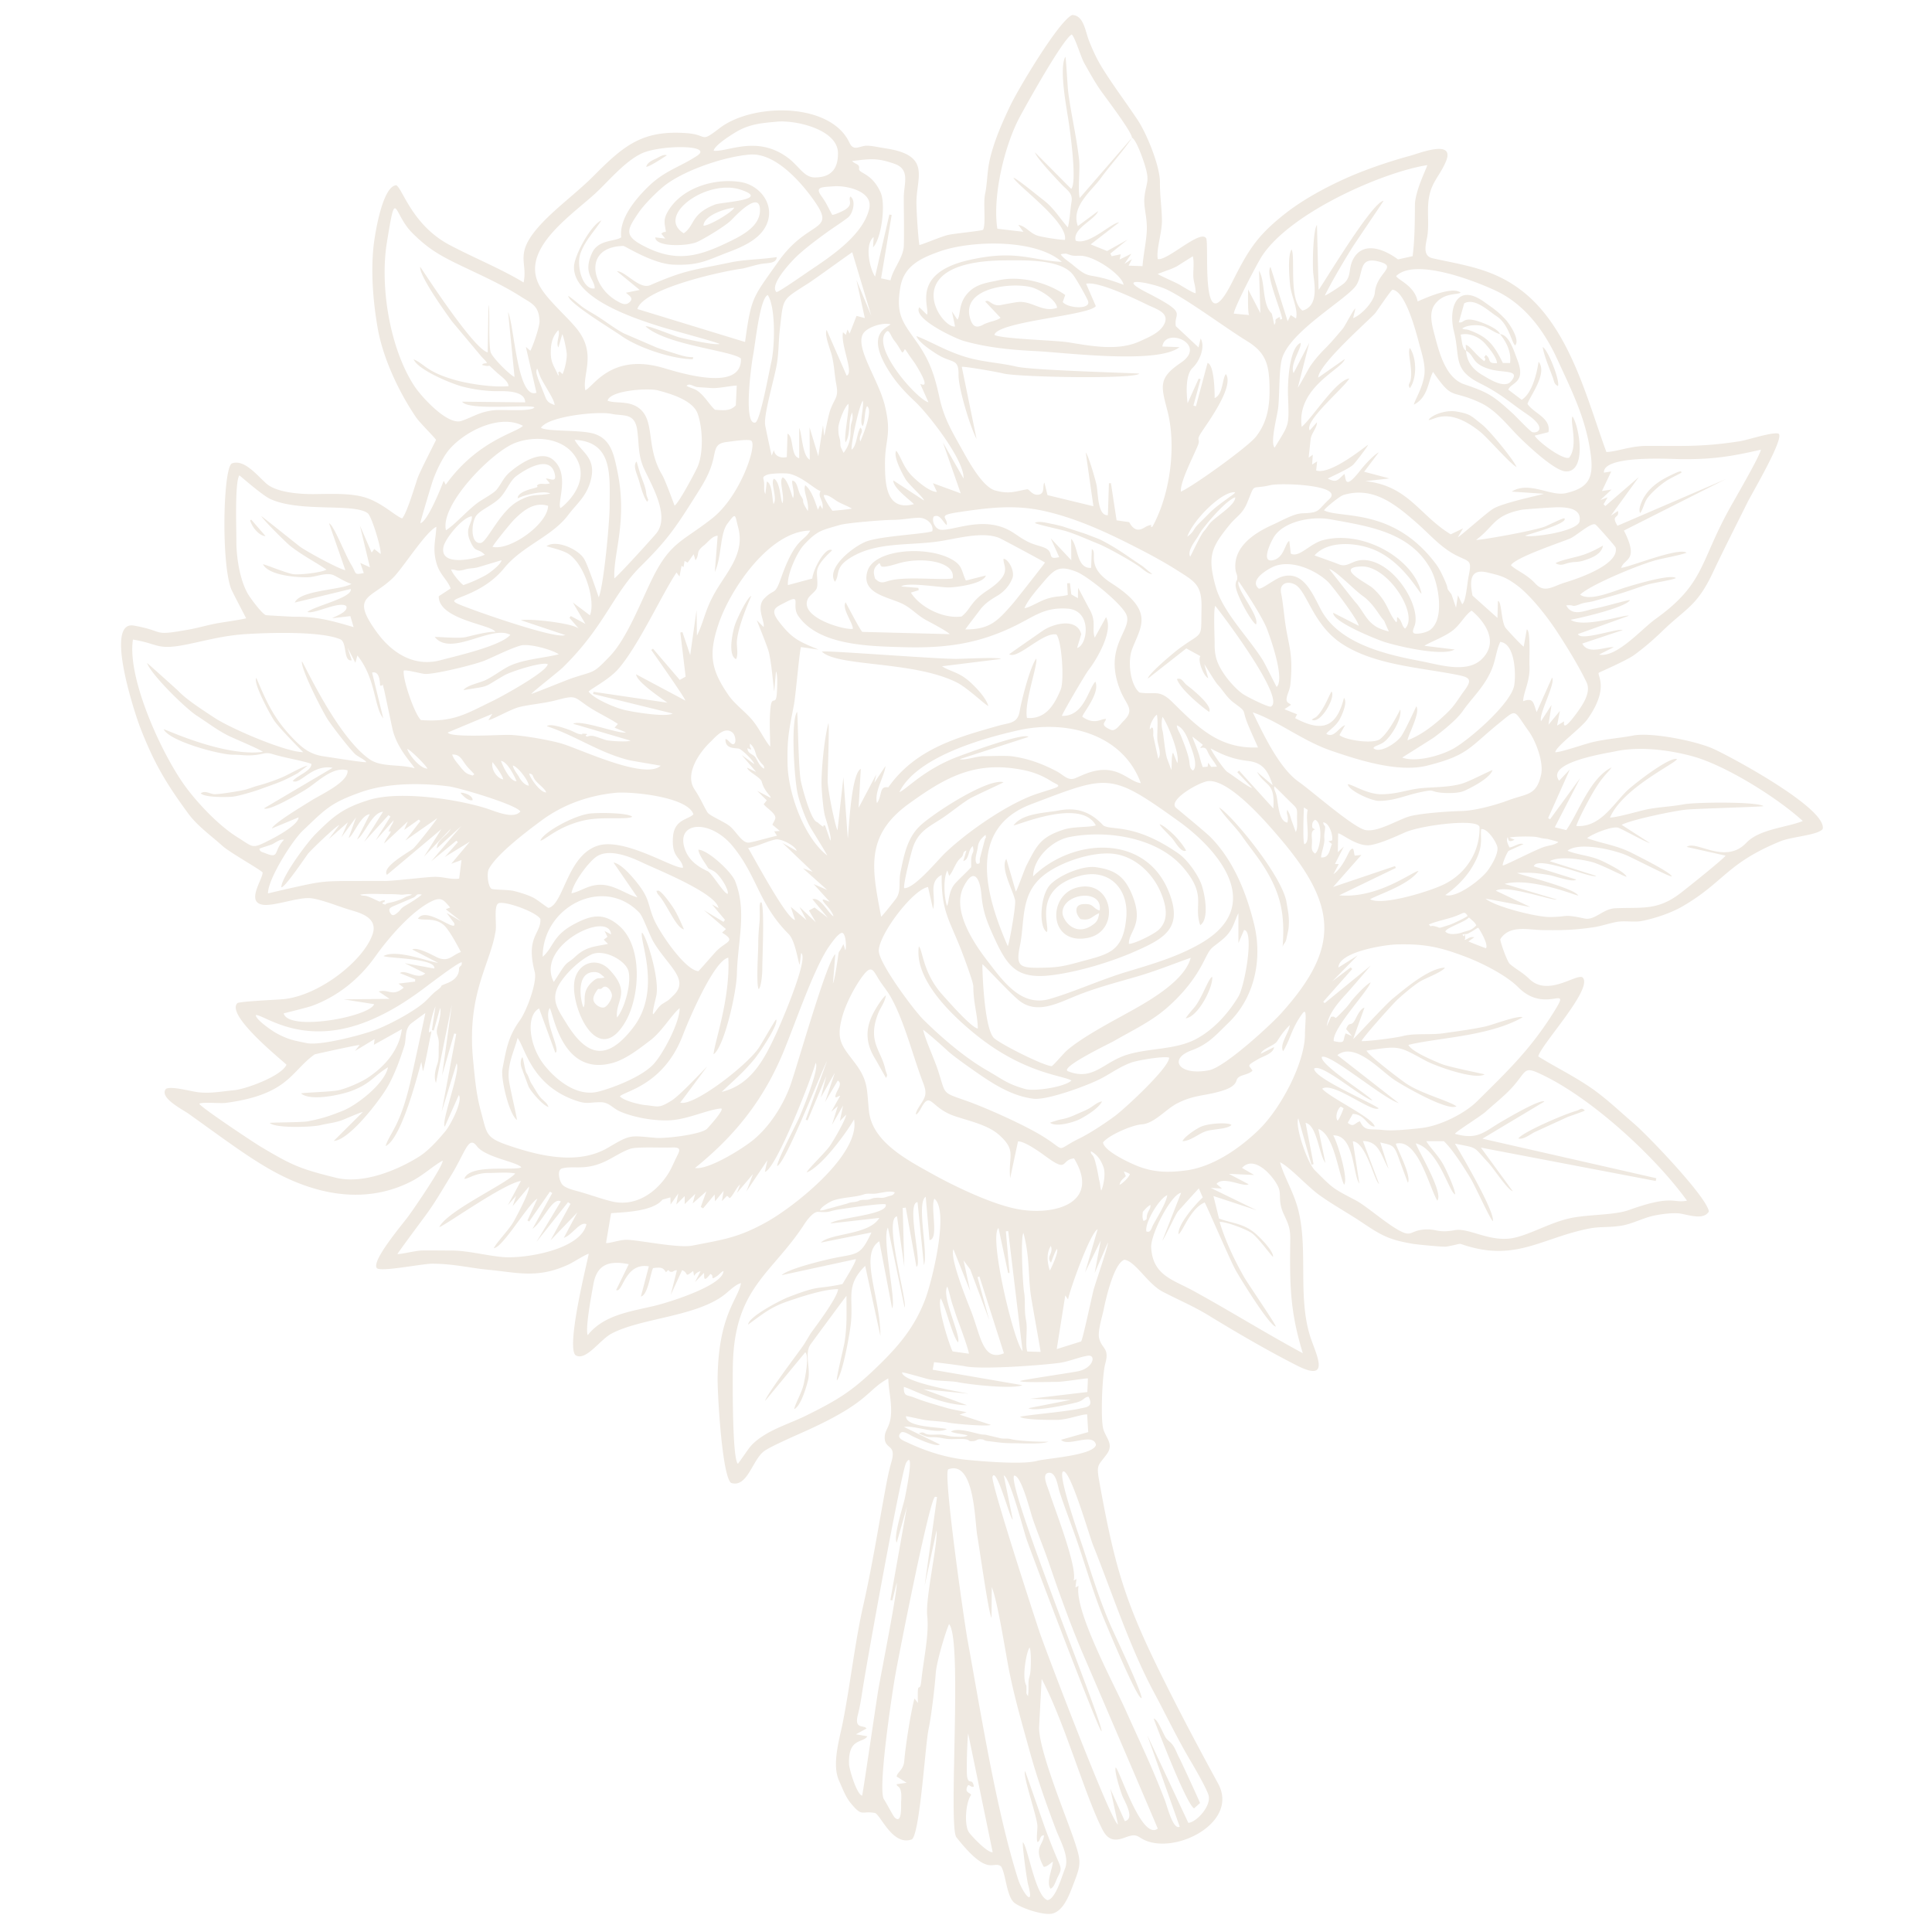 <svg xmlns="http://www.w3.org/2000/svg" width="500" viewBox="0 0 375 375" height="500" version="1.0"><defs><clipPath id="a"><path d="M23 2.91h331v369H23zm0 0"/></clipPath></defs><g clip-path="url(#a)"><path fill="#efe9e1" d="M189.027 346.781c-.289-1.804-1-.25-1.3-1.886-.184-1.016.03-7.649.199-8.399l4.75 23.004c-1.012.21-4.301-3.336-4.66-3.934-.895-1.511-.555-5.808.48-7.175-.203-.45-1.152-.43-.828-1.403.375-1.12.559.059 1.36-.207zm-99.636-192.89c.027.058 1.296 1.68 2.343 1.422.032-1.016-1.953-1.56-2.343-1.422zm-37.852-49.832l-2.762-3.188c-.078.172-.515-.277.164 1.055.434.847 1.54 2.101 2.598 2.133zm73.902-71.668c.782-.11 3.309-1.801 3.989-2.243-.59-.296-1.543.375-2.188.672-.734.344-1.656.77-1.8 1.57zm129.172 107.304c1.672.97 4.746-4.472 3.828-5.48-.503.87-1.343 3.07-2.472 4.433-.68.82-.727.54-1.356 1.047zm-24.398 25.407c-.438-.915-1.563-2.235-2.23-2.922-.528-.54-2.215-2.082-2.9-2.184.122.441 1.977 2.188 2.485 2.793.59.703 1.711 2.79 2.645 2.313zM125.633 97.398c.285-.617.234-.187.031-.789-.258-.742-.14-.257-.262-1.113-.168-1.195-.922-2.781-1.226-3.816l-.606-2.094c-.117.164-.101-.035-.246.387-.324.941.438 2.293.797 3.644.254.95.875 3.094 1.512 3.781zm148.02-22.05c1.468-2.082 1.269-5.98 0-7.805-.528.918.562 3.863.163 6.144-.144.817-.636.88-.164 1.66zm28.75-.407c.413-1.082-1.95-7.093-2.973-7.582.312 1.825 1.3 4.07 1.949 5.868.3.828.234 1.289 1.023 1.714zM106.456 214.88c-.184-.785-1.062-1.262-1.598-1.918-.597-.73-1-1.547-1.472-2.281-.39-.606-.36-.543-.637-1.23a49.62 49.62 0 00-.273-.684c-.176-.383-.243-.391-.332-.582-.301-.649-.536-2.625-.75-3.004l-.137.226c-.047.117-.11.27-.133.399-.203 1.074.238 1.644.395 2.222l1.085 2.903c.54 1.043 2.711 3.578 3.852 3.949zm211.91-115.293c.528-.727.758-1.89 1.235-2.66.734-1.192 2.859-3.02 4.125-3.774.93-.554 1.796-.918 2.652-1.418-.11-.109.258-.582-1.406.188-2.301 1.066-4.45 2.262-5.828 4.52-.442.722-1.247 2.456-.778 3.144zm-88.215 98.07c2.446-.304 5.375-6.156 5.137-8.058-.738.254-2.027 4.336-3.598 6.097-.336.371-1.421 1.676-1.539 1.961zm-99.59-21.64c-.351-.512-2.433-3.547-2.98-3.11.023.133-.344-.324-.008.442.086.203.18.28.313.43 1.62 1.867 3.383 6.382 4.863 6.6-.57-1.327-1.395-3.206-2.188-4.362zm171.352-66.707c1.094.605 1.582.171 2.606-.063 1.132-.266 1.664-.055 2.906-.457 1.46-.465 3.422-1.184 3.71-2.883-.124.035-2.015 1.246-4.245 1.918-1.356.41-3.883.88-4.977 1.485zm-7.187 111.668c.918.27 2.28-.778 3.09-1.211l6.464-2.965c.617-.235 2.985-1.012 3.34-1.258-.703-.684-.86-.148-1.695.082-2.469.691-10.578 4.23-11.2 5.352zm-60.032-82.805c.766-1.149-3.34-4.45-4.246-5.125-.812-.61-1.004-1.543-1.996-1.254.55 1.867 4.625 5.281 6.242 6.379zm-30.879 79.75c1.157.922 4.707-.11 5.942-.777 1.344-.73 3.504-2.083 4.148-3.348-.82.074-1.5.734-2.312 1.234-.758.469-1.692.813-2.438 1.153-2.558 1.168-2.777.89-4.105 1.32-.375.125-.918.277-1.235.418zm25.715 3.59c1.637-.094 2.953-1.367 4.465-1.914 1.34-.48 4.34-.41 5.035-1.258-.71-.528-4.265-.313-5.804.297-.934.37-3.418 2.031-3.696 2.875zm-86.66-93.575c.484-.882.078-2.48.164-3.542.258-3.153 2.8-8.727 2.8-8.73-.8.265-2.745 4.355-3.148 5.507-.468 1.348-1.496 6.047.184 6.766zm4.379 64.06c.527-.415.715-3.099.71-3.735-.01-2.098.47-11.864-.163-13.13-.254.169-.176-.26-.328.555-.031.172-.012.891-.008 1.11.008.758.027 1.508-.043 2.258-.148 1.539-.242 2.742-.242 4.328-.004 1.625-.426 7.496.074 8.613zm-108.28-38.034c.601.836 4.828.781 6.082.683 1.18-.09 4.265-1.03 5.476-1.472 3.364-1.238 4.086-1.352 7.25-3.09l1.938-1.473c-1.02.172-3.555 1.637-4.672 2.14-1.465.657-3.457 1.337-5.035 1.759-.77.207-1.774.617-2.559.804-.879.215-5.168.934-5.976.825-.86-.121-1.664-.727-2.504-.176zm65.918 9.207c.883-.07 3.328-2.742 8.43-3.922 3.558-.82 8.347-.082 9.406-.715-.852-.808-6.57-.805-8.16-.633-3.086.332-9.145 3.653-9.676 5.27zm95.98-61.676c.403.328 5.008 1.258 6.305 1.68 2.203.719 3.805 1.5 5.93 2.34 1.742.691 6.246 3.21 7.98 4.418.7.488 1.762 1.53 2.578 1.484-.914-.64-1.3-1.14-2.285-1.79-2.691-1.776-4.527-3.21-7.598-4.776-.773-.395-2.09-.817-2.957-1.192l-4.652-1.512c-.453-.109-1.3-.332-1.68-.398-.957-.168-2.87-.738-3.62-.254zm-28.887 107.73c.391-.738.153-.43-.21-1.96-.829-3.45-3.391-5.164-1.356-10.47.52-1.35 1.254-2.038 1.547-3.589-.656.36-1.965 2.531-2.375 3.3-1.649 3.087-1.649 5.919.328 9.083.3.476 2.008 3.59 2.066 3.637zM134.465 69.724l.086-.391c-1.446-.004-2.45-.394-3.75-.789-1.13-.344-2.309-.711-3.422-1.121l-6.29-2.715c-1.765-.914-3.702-2.457-5.472-3.531-.738-.45-2.152-1.246-2.758-1.746-.375-.309-2.304-1.903-2.566-1.996.07 1.425 8.707 6.605 10.32 7.757 3.219 2.305 9.961 4.532 13.852 4.532zm50.11 208.16c.847.379 2.445.457 3.253.738-.504.379-1.84.242-2.465.234-1.082-.02-1.406-.214-2.343-.355-.844-.121-1.715.012-2.547-.04-1.309-.073-.95-.73-2.145-.25l.567.278c.996.407 1.18.465 2.144.461 1.426-.004 1.961.301 3.219.375.918.055 2.543-.113 3.328.067.742.168.273.421 1.324.324.778-.074.656-.418 1.516-.356.738.055.476.266 1.336.36 1.972.215 2.691.41 4.879.41 1.644-.004 5.66.25 6.859-.313-1.277.079-5.777-.093-7.223-.472-.968-.25-1.468.047-2.52-.29l-2.128-.491c-.492-.149-.613-.063-1.164-.153-1.262-.207-4.656-1.414-5.89-.527zM277.288 81.52c1.02.105 3.707-2.735 9.965 2.253 1.574 1.254 5.875 6.29 7.105 6.868-.629-1.48-5.27-7.125-6.683-8.235-2.11-1.652-2.211-2.054-4.961-2.527-2.246-.383-4.988.777-5.426 1.64zm-28.332 102.265c.211-.722.582-.715.75-1.613.125-.664.387-1.61.426-2.192.14-2.101-.11-2.94-.414-4.824-.828-5.14-10.606-16.941-13.102-18.437.957 1.691 3.23 3.808 4.43 5.543 1.394 2.008 2.941 3.851 4.242 5.91 3.488 5.512 4.11 9.555 3.668 15.613zm-17.18 167.219l1.149-1.04c-.094-.323-3.656-8.07-4.035-8.769-.387-.715-.625-1.453-1.043-2.152-.563-.945-1.051-1.05-1.516-1.676-.527-.707-1.625-3.75-2.41-3.785 0 .004 6.273 16.613 7.855 17.422zm29.828-198.781c.168 1.226 4.563 3.23 6.028 3.23 3.09-.008 5.133-1.082 8.14-1.707 2.903-.601 1.602-.137 3.91.113 1.192.13 3.415.133 4.489-.34 1.445-.64 5.02-2.472 5.52-4.035-.391.051-4.403 2.16-5.864 2.598-2.496.754-5.336.656-7.914.898-2.785.27-4.496 1.137-7.71 1.184-2.833.04-5.708-1.945-6.599-1.941zm-60.222 205.34c.66-.301.347-1.305 1.254-1.34-.153 2.078-2.121 2.261-.063 6.109.582.137 1.61-.934 1.79-.988-.067 1.43-1.337 3.949-.473 5.23.675-.09 1.062-1.578 1.441-2.297.7-1.324.688-1.636.082-3.007-.832-1.891-1.582-3.825-2.32-5.762-.465-1.219-4.035-11.656-4.133-11.735-.484.829 2.328 8.829 2.402 10.618.028.668-.258 2.671.02 3.171zm8.355-179.172c2.008.386 2.121-.543 3.614-1.141-.137.992-.329 1.582-1.125 2.176-3.555 2.64-5.977-.856-5.997-2.25-.042-3.84 7.922-4.805 7.215-.442-1.465-.441-1.05-1.425-3.285-1.234-1.758.152-1.387 1.984-.422 2.89zm-.57-6.149c-5.918 1.406-5.684 11.242 1.898 9.817 6.559-1.235 5.024-11.461-1.898-9.817zm-19.613-87.027l-2.871-14.012c.57-.121 7.171 1.05 7.996 1.274 2.746.746 25.808 1.156 26.441.039-.125-.09-20.64-.61-23.812-1.352-3.61-.844-6.786-.844-10.52-2.082-3.648-1.21-5.691-2.586-8.906-3.855.347 1.18 3.137 3.011 4.222 3.664 2.786 1.675 3.993.625 3.946 3.875-.043 2.511 2.265 10.152 3.504 12.449zm-30.028 41.258c2.97 2.972 17.602 1.761 26.098 5.945 2.125 1.043 5.484 4.316 6.21 4.617-.448-1.601-2.37-3.61-3.648-4.746-2.109-1.879-3.796-1.941-5.332-2.969l11.442-1.418c-.5-.394-7.317-.015-8.738-.015-4.286 0-25.508-1.7-26.032-1.414zm40.012 202.722c-.426-.53-.277-.57-.3-1.406-.02-.828.007-.418-.212-1.078-.554-1.684.184-5.996.809-6.934.36.606.27 3.946.156 4.817-.12.972-.363 1.054-.363 2.258.004.87.012 1.484-.09 2.343zm-25.5 17.118c.016.695 1.14.003.875 3.386-.047.551.254 4.508-1.242 3.086-.309-.293-1.582-2.77-2.094-3.543-1.266-1.918 1.645-20.89 2.129-23.687.633-3.696 6.707-34.64 7.797-35.035l.375.054-2.414 17.297 2.332-10.844c.238 2.715-2.2 13.18-1.82 16.625.394 3.614-.727 8.493-1.145 12.54-.3 2.917-.828-.77-.656 4.359l-.676-.871c-.7 2.566-1.746 9.187-1.977 12.101-.14 1.785-1.335 2.125-1.48 3.047l1.934 1.203zm47.566-16.735c-.285-1.906-4.882-11.46-5.988-13.976-2.082-4.73-3.683-9.899-5.281-14.829-.535-1.648-5.281-14.964-3.934-15.168 1.395-.207 5.067 12.579 5.75 14.278 3.743 9.32 7.082 19.738 11.82 28.574 2.395 4.457 4.438 8.805 7.048 13.215.855 1.441 3.074 5.285 3.539 6.71.668 2.032-2.243 5.286-3.903 5.438l-7.96-17 6.288 17.735c-1.261.757-2.457-4.028-2.832-5.004-2.687-6.965-4.699-10.985-7.687-17.664-2.2-4.918-10.016-19.32-9.113-24.067l-.606.297.2-1.629-.56.293c.829-2.5-3.726-14.035-4.722-17.187-.36-1.137-1.601-3.621-.047-3.735 1.383-.097 1.688 2.598 2.035 3.672.895 2.758 1.91 5.399 2.887 8.121 1.922 5.364 3.652 11.602 5.809 16.75.562 1.34 6.379 15.426 7.214 15.184zm-4.601 24.535c-1.219-.117-13.969-33.613-15.215-37.293-.715-2.113-9.523-29.113-9.148-30.18.757-2.156 3.46 8.419 3.941 8.298l-1.75-8.563c1.242.473 3.832 10.746 4.512 12.637 1.695 4.75 13.89 36.875 14.472 37.05.422-1.343-18.304-47.171-16.992-49.636 1.363-.23 3.16 6.992 3.606 8.3 1.004 2.958 2.246 5.915 3.27 8.938 1.878 5.531 4.292 12.246 6.6 17.586 1.298 3 14.438 33.621 14.423 33.684-3.13 2.37-7.27-11.051-8.153-11.875-.375.636.977 4.78 1.301 5.57.445 1.074 2.48 4.394.457 4.855l-2.808-6.273zm-13.652 14.703c-2.36-.613-3.829-10.312-4.801-11.234-.192.332.738 7.227 1.008 8.211 1.332 4.844-1.157 1.441-1.946-1.035-4.304-13.559-7.308-32.793-9.836-46.574-.59-3.22-4.808-32.594-3.699-32.997 5.11-1.847 5.117 10.16 5.617 12.93.399 2.211 2.192 15.113 2.766 15.899l.043-5.97c1.21 3.036 2.644 12.642 3.426 16.517 1.101 5.41 2.566 10.398 4.027 15.687 1.363 4.914 3.156 9.992 4.965 14.77.82 2.18 2.723 5.418 1.8 7.66-.644 1.59-1.796 5.851-3.37 6.136zm-35.168-33.312c-.442-.774-2.43.277-1.672-2.656.379-1.477.617-2.907.843-4.41.848-5.641 7.625-43.07 8.54-44.536 1.796-2.87-.278 6.961-.301 7.07-.352 1.489-2.242 7.423-1.54 8.454l1.977-6.957-3.207 18.097.387.075.84-3.43c.25 1.164-3.102 17.984-3.567 20.742-.34 2-3.039 20.496-3.144 20.582-1.02-.191-2.504-5.086-2.54-6.133-.171-5.168 2.68-3.996 3.555-5.394l-2.203-.383zm13.117-71.098c.453.016 5.426.664 5.851.762 3.223.738 15.246-.191 18.485-.633 1.84-.25 3.863-1.152 5.511-1.39 1.645-.239 1.114 2.332-1.773 2.988-1.422.32-11.488 1.75-11.363 1.941.414.324 6.097.14 7.082.145 1.363.008 5.797-.758 6.074-.664l-.113 2.632-11.106 1.317 7.883.21-8.215 1.614c1.18.7 7.48-.644 9.285-1.101 1.575-.399 1.45-1.047 2.391-1.125 1.05 2.062-.504 2.023-1.79 2.32-2.57.598-11.288 1.324-11.507 1.601.961.582 5.477.575 6.918.582 2.254.02 4.672-1.05 6.102-1.078l.21 3.442-5.273 1.492c1.313 1.488 6.3-1.547 6.777 1.008-.558 2.05-9.578 2.582-11.488 3.094-2.77.746-10.512.093-13.61-.211-3.862-.383-7.843-1.633-11.417-3.325-.735-.347-2.414-.894-1.348-1.945.457-.45 1.82.488 2.371.75.965.45 4.496 2.102 5.215 1.547l-6.976-3.406c1.898-.399 6.324 1.523 8.312.41-1.613-.438-7.96-.324-7.93-2.488.153-.024 3.098.648 3.828.757 1.122.16 3.418.258 4.239.453 1.086.258 7.851.84 8.387.454l-6.06-1.985 1.384-.465c-.004 0-3.047-.586-3.606-.75-2.039-.593-4.687-1.324-6.558-2.082-1.43-.578-2.082-.132-2.036-2.078 1.25.262 7.102 3.547 12.258 3.547l-8.465-3.105 8.735.875c-.13-.11-12.774-2.079-12.875-4.13.215-.09 4.336 1.122 5.02 1.286 1.863.45 4.308.308 5.96.637 2.262.445 10.434 1.359 12.383.558l-17.418-3zm4.66-8.027c.297.777 2.144 5.816 2.098 6.371l-3.145-.438c-.406-.558-3.144-8.683-2.312-10.308 1.02 1.89 2.222 7.168 3.332 8.547.757-1.012-3.266-8.91-2.067-10.828.32.734.684 2.5 1 3.437.356 1.035.719 2.235 1.094 3.219zm13.422 5.945c-.434-1.61.12-4.304-.215-5.984-.441-2.23-.074-3.711-.402-5.594-.246-1.426-.7-10.758-.114-11.422 1.22 4.594.883 7.649 1.399 11.828.152 1.215 1.957 11.078 1.933 11.254zm-85.309-3.164c-.511-1.37.785-8.078 1.098-9.851.664-3.813 2.937-4.727 6.871-3.926l-2.45 5.008c1.29.699 1.65-5.391 6.348-4.594l-1.539 5.848c1.364-.243 1.828-4.493 2.364-5.512 1.421-.168 1.93-.184 2.496.824.683-.777.468-.234.793-.137.687.211.504-.254 1.332-.261l-1.196 4.777 2.211-4.8c1.368.538.313 1.6 2.137.155.39 1.797-.207.508 1.45.032l-1.09 2.125 1.718-1.766c.207.32-.347 2.273 1.266.195.883.301-.235 1.41 1.297.399.472-.313.703-.75 1.25-.98-.09 2.835-10.528 6.03-12.844 6.624-4.602 1.184-10.254 1.688-13.512 5.84zm74.352-4.832c-.863-2.16-4.102-10.238-3.363-11.851l3.265 8.164-1.3-6 1.296 1.754 3.692 9.847-2.282-8.355.375-.121 4.754 14.906c-4.16 1.726-4.531-3.586-6.437-8.344zm15.347-7.734a.84.84 0 01-.062-.16c-.438-1.47-.633-3.207.258-4.606.582 1.527-.989 2.035.031 3.246.36-.879.648-1.887 1.16-2.664.387.578-1.176 3.906-1.387 4.184zm-5.289 15.644c-1.66-1.57-6.59-22.21-4.672-23.883l1.864 8.739.277-.016-.715-8.078.453-.055zm8.825-10.027c.433-2.106 4.27-12.852 5.75-13.629l-2.45 8.406 3.051-6.207-1.191 6.336 2.57-5.918c.176.39-2.476 7.98-2.797 9.254-.34 1.336-2.113 9.719-2.402 9.922l-4.727 1.484 1.657-10.421zm14.507-16.996c.446-.477.942-1.098 1.496-1.332.02.73-.304.89-.585 1.668-.368 1.02.21 1.023-.754 1.441-.297-.601-.203-1.031-.157-1.777zm-42.48 10.355c.875-2.41-1.512-12.132.348-13.285l.734 8.414c1.879-.164.133-6.394.941-8.031 2.926 2.27-.406 15.84-1.71 19.355-2.079 5.602-5.29 9.329-9.52 13.407-4.895 4.718-7.574 6.312-13.621 9.316-2.438 1.207-5.535 2.23-7.828 3.61-1.145.68-2.387 1.574-3.196 2.62-.316.403-2.187 3.11-2.25 3.137-1.132-.781-1.027-16.675-.984-19.039.266-15.164 7.582-17.754 13.906-27.512.496-.765 1.715-2.406 2.668-2.343 2.504.164 1.836-.137 4.078-.48 1.227-.184 8.485-1.278 9.024-.962.539 2.055-9.508 2.532-10.758 3.696l9.516-1.078c-1.989 3.343-9.434 2.921-11.364 4.792l9.832-1.968c-2.218 4.754-2.75 3.992-7.757 5.074-1.735.375-8.54 2.027-9.676 3.219l14.398-3.117c.078.546-2.168 4.105-2.59 4.84-5.23 1.128-4.062.035-10.601 2.577-1.34.52-7.649 3.75-7.715 5.29 2.777-2.016 4.355-3.364 7.598-4.485 2.472-.855 7.171-2.422 9.87-2.394-.12 1.586-4.093 6.914-5.257 8.484-.145.195-1.113 1.895-1.586 2.57-1.125 1.602-7.149 9.559-7.328 10.645l7.797-9.438c.84.696-.09 5.223-.325 6.239-.394 1.695-1.597 3.656-1.832 4.797 1.29-.61 2.32-4.137 2.696-5.606.566-2.258-.785-5.23.508-7 .722-.992 6.847-9.32 6.945-9.379 0 3.375.144 5.535-.348 8.875-.172 1.184-1.703 7.164-1.5 7.535 1.125-1.394 2.477-8.91 2.715-11.18.508-4.835-1.105-7.242 2.77-11.054l2.957 13.617c0-7.676-4.192-15.828-.215-18.398l2.484 13.02c.852-1.262-2.05-13.74-.808-15.66l3.226 15.495c.649-.836-4.148-17.3-1.469-17.691l1.414 9.734-.304-11.363.59-.063 2.07 11.465c1.234-.222-2.059-12.328.215-12.539zm43.187-6.539c-.421-1.554 2.457-6.426 4.04-7.043-.196 1.52-1.95 4.293-2.747 5.774-.324.61-.43 1.566-1.293 1.27zm-63.375-4.09c.176-.691 2.02-1.734 2.594-1.93 1.973-.66 4.293-.6 5.953-1.187.657-.23 1.364-.074 2.09-.129 1.098-.086 2.953-.687 3.903-.242-.418.7-.63.527-1.563.852-.926.316-1.031.144-1.977.183-1.046.043-.964.32-1.894.39-.395.032-.691-.015-1.09.056-.71.132-.293.156-.855.285-.938.215-.84.004-1.887.398l-3.484.957c-.665.133-1.051.395-1.79.367zm59.38-6.652l-.38-.89c.262.03.864.277 1.165.496-.157.605-1.524 1.94-2.004 2.062.187-.887.675-1.105 1.218-1.668zm25.406 6.629l-8.93-4.348 2.184.13-1.055-.91c1.312-1.618 5.277.726 6.222.07l-3.835-2.02 4.917.226-2.359-1.37c2.379-2.673 6.184 1.679 7.074 3.784.602 1.422-.148 2.653 1.02 5.168.851 1.84 1.289 2.711 1.27 4.809-.098 8.719-.126 13.828 2.433 22.203-7.184-3.875-14.102-8.191-21.238-12.105-4.028-2.207-7.867-2.996-8.192-8.387-.152-2.55 3.852-10.344 5.809-10.645l-3.637 9.286c.36-.364 2.258-4.473 2.961-5.598.04-.059 3.828-4.27 4.121-4.543l.758 1.758c-1.352 1.226-4.898 5.242-4.707 7.14.875-.55 2.281-4.992 5.074-6.168.278.329 4.875 11.075 5.992 13.098.852 1.547 6.61 10.91 7.82 10.988-.015-.464-5.39-8.277-6.1-9.515-1.876-3.262-3.74-7.207-4.806-10.797 1.235-.09 5.434 1.512 6.38 2.273 1.308 1.051 3.59 4.239 3.988 4.52.156-1.137-2.805-4.121-3.93-4.95-2.215-1.62-4.234-1.62-6.559-2.5l-1.078-4.367zm-166.79 8.492c.024-.176 4.805-6.61 5.364-7.367 1.98-2.676 3.262-4.98 4.988-7.781 2.852-4.633 3.438-7.942 5.043-5.813 1.691 2.235 7.75 3.031 8.66 4.13-1.37.737-10.074-.727-11.074 2.233.816.008 2.168-1.16 4.7-1.14 1.448.008 3.831-.195 5.179.098-1.567 1.949-13.152 7.199-14.746 10.425 1.363-.472 12.48-8.441 15.851-8.976l-2.543 4.722 1.614-1.832-.672 1.996 3.172-3.796c.117 1.05-2.239 5.453-2.899 6.66-.949 1.722-3.27 4.011-3.937 5.297 1.719-.04 6.625-8.536 8.465-9.61l-1.93 4.235.344.199 4.02-5.785.452.261-3.828 6.942c2.016-1.367 3.871-6.285 5.492-5.309l-4.75 7.883 6.149-7.738.484.324-3.887 7.09 5.211-5.422-2.629 4.934c1.68-.594 3.114-3.22 4.391-2.66-1.035 4.964-12.05 6.78-16.34 6.378-3.23-.304-6.836-1.281-9.984-1.261-1.875.011-3.785-.043-5.652-.004-1.13.02-3.926.734-4.707.687zm136.606-12.312c-.191-.512-.176-1.27-.402-2.067-.118-.414-.282-1.949-.891-3.992-.34-1.133-.781-.871-.715-1.594 1.27.703 1.918 1.676 2.438 3.07.504 1.376-.063 3.887-.43 4.583zm-91.492-8.094c1.254-.465 6.215-.191 8.101-.274 2.114-.09 1.559.618.786 2.22-.438.905-.856 1.91-1.375 2.75-2.368 3.8-6.43 6.648-11.137 5.468-2.043-.512-4.453-1.398-6.613-1.98-.895-.243-2.426-.622-2.961-1.372-.524-.742-.98-2.765.054-3.03 2.078-.536 4.106.331 7.492-.985 2.06-.801 3.551-2.02 5.653-2.797zm137.375-5.48c-.57-.766.031-2.407.625-2.727l.527.308c-.133.473-.844 2.172-1.152 2.418zm22.77 2.55c.14-.406 5.023-3.43 5.988-4.308 1.718-1.563 3.886-3.258 5.363-4.965 2.789-3.227 1.945-3.985 6.086-1.942 9.617 4.743 21.598 15.852 27.601 24.184-2.68.594-2.648-1.266-11.261 1.82-3.059 1.098-8.278.785-11.989 1.723-3.628.922-6.925 2.875-10.128 3.633-4.704 1.105-8.836-1.973-11.7-1.442-3.363.618-3.511-.312-5.93-.125-2.91.227-2.32 1.668-5.245-.039-2.61-1.527-6.125-4.625-8.067-5.644-4.426-2.324-4.328-2.215-7.894-5.805-1.555-1.562-3.922-8.723-3.227-10.105l2.555 9.011.41-.11-1.555-8.015c2.25.461 2.582 6.18 3.852 7.782l-1.371-6.598c3.035 1.074 3.828 8.367 4.992 10.828.902-1.004-1.27-8.227-2.11-9.582 4.153-.137 3.774 7.645 5.082 9.367l-1.277-8.219c2.637.243 4.18 7.793 5.098 8.274l-3.133-8.317c3.176 0 3.535 2.907 4.988 5.399l-1.625-5.133c2.36.586 2.645.375 3.586 3.047.195.543 1.719 4.691 1.785 4.781.754-1.394-2.355-7.086-2.336-7.586 4.258-1.129 6.493 8.543 8.04 11.059 1.269-1.55-3.786-9.813-4.18-11.129 4.476 1.203 6.453 9.543 7.64 9.914.032-.95-1.75-4.8-2.277-5.75-1.078-1.937-2.648-3.375-3.316-4.582h3.394c1.684 1.527 4.149 5.48 5.258 7.324.785 1.309 3.809 7.961 4.258 8.2.488-1.938-7.356-15.024-7.356-15.044 4.598.918 3.399.41 6.45 3.668 1.062 1.13 3.753 5.305 4.78 5.575l-6.187-8.47 33.93 6.474.117-.536-33.758-7.675 12.04-7.211c-.813-.52-7.094 3.187-8.317 3.898-3.45 2-4.586 3.621-9.055 2.371zm-131.548 6.262c1.665-.656 8.368-17.875 9.68-20.414l-4.152 11.406.367.149 3.652-8.676-1.09 4.234 2.743-4.828-1.918 5.715 2.468-4.176c.985.492-.046 1.79-.296 2.457-.567 1.512.515.387.765.5l-1.73 3.098 1.27-1.102-1.126 3.637 2.16-3.758-.628 3.016 1.226-1.239c-.086.989-2.543 5.211-3.23 6.157-1.012 1.383-4.036 4.234-4.461 5.066 2.902-1.062 7.816-7.805 9.218-10.308 1.282 6.792-11.574 16.91-16.941 19.906-5.523 3.086-8.484 3.426-14.398 4.59-2.809.558-10.29-1.07-12.743-1.118-1.421-.027-3.324.715-4.058.625l.98-5.793c2.18-.19 8.082-.253 9.977-2.636l1.539-.43.035 1.371 1.496-2.137-.383 2.145 1.625-1.621v1.543l2.051-1.985-.5 1.86 2.664-2.36-1.097 3.047.453.27 2.238-2.688.074 1.325 1.672-2.032-.336 1.98.965-1.003c.562.113.297 1.07 1.273-.441.403-.63.758-1.293 1.305-1.793l-.617 1.652 3.113-3.66-1.273 3.355 4.066-6.039-.484 2.262c2.18-.508 9.136-18.422 9.844-21.145.828.868-2.497 9.032-3.149 10.516-.754 1.707-4.39 8.531-4.309 9.5zm57.618-1.488c5.097 8.39-3.215 11.093-10.504 9.922-5.04-.813-12.649-4.473-17.18-7.004-4.734-2.641-11.476-6.145-12.117-12.078-.457-4.247-.063-5.864-2.79-9.454-2.538-3.336-3.667-4.39-2.359-9.02.72-2.542 2.532-6.03 4.184-8.097 1.426-1.785 1.84-.738 2.719.727.75 1.258 1.695 2.32 2.43 3.605 2.671 4.684 4.312 11.496 6.351 16.797.813 2.113.402 2.711-.734 4.461-1.168 1.797-.727 2.297.351.313 1.817-3.344 1.797.035 6.488 1.617 2.774.937 6.446 1.699 8.637 3.668 3.442 3.093 1.715 4.027 2.125 8.37l1.52-7.116c1.14-.149 4.261 2.062 5.332 2.855 4.57 3.375 2.863.684 5.547.434zm11.047-18.586c1.207-.453 6.386-1.332 7.406-.969.058 1.898-8.633 9.937-10.54 11.34-1.913 1.41-4.695 3.262-6.8 4.3-5.035 2.47-2.313 2.676-7.024-.277-3.566-2.238-11.109-5.625-15.132-7.039-4.676-1.637-3.828-1.144-5.325-5.742-.804-2.469-2.382-5.742-2.933-8.004.86.578 3.906 3.293 4.762 4.094.96.902 3.742 2.883 4.925 3.71 3.567 2.493 7.34 5.055 11.758 5.59 2.66.325 10.664-2.613 13.254-4.003 1.93-1.032 3.469-2.18 5.649-3zm29.53-2.227c1.415-2.273 1.634-4.469 3.782-7.351.965-1.293.465 1.964.465 3.988.012 5.531-4.629 14.402-8.93 18.59-3.738 3.644-8.949 7.258-14.262 7.933-3.382.43-6.226.39-9.48-.933-1.543-.63-6.352-2.867-6.527-4.52 1.101-1.41 5.609-3.37 7.52-3.504 2.421-.168 4.648-2.914 6.804-4.035 3.277-1.703 5.324-1.457 8.484-2.39 1.14-.336 2.766-.88 3.102-2.098.332-1.192 2-.895 3.101-1.88-.62-1.136-1.422-.82 1.215-2.323.93-.528 2.852-1.02 2.969-2.27l-2.574 1.293c.25-.972 2.633-1.574 3.164-2.414.879-1.39 1.363-2.039 2.453-3.148-.02 1.265-2.066 3.77-1.285 5.062zm-117.136-8.344c.074 2.66-3.25 8.996-5.156 10.965-2.246 2.32-7.43 4.39-10.567 5.215-4.074 1.074-8.07-2.078-10.46-5.031-3.106-3.84-3.692-9.738-1.09-11.102l3.144 8.61c1.203-.438-2.441-6.446-1.086-8.684.758 1.035 2.324 13.348 12.196 10.656 2.601-.707 5.289-2.84 7.398-4.445 2.172-1.648 4.133-4.992 5.621-6.184zm-44.203-.765l-1.902 13.808 2.355-8.136.39.086-2.831 15.14 2.902-9.422c.902 1.227-3.082 11.403-2.293 12.282l2.723-6.13c.84 1.11-1.614 5.817-2.578 6.977-1.465 1.766-3.313 3.848-5.274 5.059-4.367 2.695-10.871 5.281-16.035 4.004-6.934-1.719-8.461-2.383-14.594-6.04-1.375-.82-11.742-7.718-11.898-8.327.797-.372 4.031-.004 5.195-.16 12.164-1.637 12.563-6.098 17.2-9.41.038-.028 8.433-1.895 8.722-1.817l-.895 1.156 3.82-2.309-.144 1.11 5.434-3.04c-.524 3.973-3.188 7.153-6.598 9.419-1.351.898-4.058 2.066-5.676 2.437-1.46.332-7.074.453-7.293.63 1.852 1.581 7.829.253 9.868-.528 3.668-1.406 4.168-2.813 7.004-4.563-.63 3.184-6.055 7.395-8.876 8.493-2.746 1.07-3.73 1.402-6.64 2-1.11.226-7.277.21-7.434.316 1 1.059 8.125.851 9.887.422 1.418-.344 2.918-.465 4.36-1.043.855-.348 3.156-1.36 3.824-1.508l-5.645 5.617c3.008-.066 9.195-8.207 10.586-10.762 1.344-2.464 2.273-5.058 3.094-7.601.437-1.36.035-3.102 1.164-4.29.11-.116 2.867-2.136 2.922-2.16.02.114-2.696 12.532-2.985 13.735-2.011 8.395-3.851 9.414-4.734 12.086 3.383-1.531 6.789-16.18 6.953-16.297l.3 1.762c.231-.328 1.298-6.117 1.524-7.05.485-1.977-.894 1.241-.097-2.13.265-1.117.558-2.394 1.011-3.406l-.699 4.605.379.082 1.215-4.355c.312.656-.262 2.8-.477 3.562-.5 1.786.313 1.567.22 3.665-.06 1.37.116 2.535-.31 3.75-.347.976-.69 2.48-.23 3.558zm29.11-3.078c.003-.004.593-.868 1.468.183.25.305.523.867.496 1.258-.05.715-.883 2.047-1.504 2.242-.75.235-2.12-.648-2.117-1.644.004-.442.27-.957.496-1.328.653-1.075.453-.34 1.16-.711zm-3.56 3.703c-.585-1.203-1.562-6.84 2.044-6.875 1.011-.012 1.328.457 2.054 1.047-1.035.332-1.203-.13-2.082.578-2.668 2.14-1.37 4.07-2.015 5.25zm-63.6 1.476c1.628-.136 9.444 6.641 22.76.746 3.325-1.468 6.087-3.187 8.985-5.28 1.219-.88 7.38-5.645 8.215-5.727.098.789-.32.629-.508 1.105-.062.149.309 1.899-2.254 2.938-2.199.89-.3.136-2.101 1.468-.758.559-1.344 1.25-2.024 1.918-2.023 1.989-7.3 4.782-10.023 5.766-2.754.996-10.531 3.035-13.14 2.512-2.45-.489-3.684-.7-5.942-1.942-.895-.484-4.035-2.672-3.969-3.504zm141.019-9.867c.36.153 5.746 6.098 7.465 7.297 3.402 2.371 7.335.184 10.93-1.25 3.695-1.477 7.573-2.496 11.335-3.582 3.903-1.125 6.942-2.39 10.707-3.719-1.215 4.754-9.043 8.922-12.972 11.086-3.043 1.676-8.45 4.582-11.094 6.938-.617.547-2.473 2.746-2.903 3.007-1.574-.042-9.847-4.226-11.183-5.421-1.809-1.621-2.274-11.73-2.285-14.356zm65.96 24.16c2.118-1.453 9.747 4.793 10.97 3.801-1.903-1.351-12.548-5.844-12.536-7.703 1.43-1.117 8.903 5.465 11.29 6.184-.493-.91-10.157-6.891-9.801-8.457 1.566-.758 11.96 8.12 14.921 8.96l-11.902-9.3c3.43-2.676 8.387 3.035 11.106 4.828 1.867 1.23 10.296 6.07 12.015 5.105-1.55-1.105-6.98-2.504-9.84-4.48-1.183-.817-7.332-5.485-7.617-6.336 6.527-.957 6.125-.942 11.453 1.95 1.918 1.038 9.57 3.8 11.465 2.667-.078-.07-6.906-1.426-8.363-2.02-1.516-.62-5.801-2.398-6.434-3.707 5.793-1.425 15.602-1.62 22.172-5.351-.824-.453-5.812 1.469-7.305 1.793-2.683.574-5.355.91-8.12 1.309-2.376.343-5.571-.043-7.747.515-1.59.406-6.558 1.02-8.078 1.008.078-.582 6.113-7.29 7.008-8.113 1.101-1.016 3.05-2.657 4.262-3.426.984-.625 4.468-1.902 4.894-2.73-3.082.109-7.637 3.988-10.082 5.984-1.57 1.281-7.41 7.715-7.715 7.87l2.196-6.105c-.852.282-1.442 1.63-1.832 2.371-.786 1.477-1.094.125-1.727 1.81l1.137 1.358-1.23-.53c-.673 1.433.155 2.042-2.317 1.503-.32-2.402 6.515-9.527 7.156-11.398-.805.308-3.32 3.02-3.851 3.77-.63.89-1.04 1.304-1.735 2.023-1.933 1.984-.734.609-2.101.894l-.817 1.828c.242-2.39 2.324-4.71 3.82-6.332.422-.453 4.614-5.308 4.68-5.43l-8.906 7.274-.293-.258 5.637-6.367-.297-.316-3.594 2.73 4.941-5.05-3.738 2.347c.098-3.078 9.04-4.41 11.219-4.477 5.48-.168 8.578.516 13.613 2.446 3.094 1.183 7.77 3.539 10.082 5.87 5.375 5.419 10.59-1.081 6.883 4.825-4.55 7.262-8.918 11.398-14.844 17.27-2.504 2.484-7.25 4.785-10.738 5.207-2.031.242-5.602.617-7.543.398-2.559-.297-3.539.352-4.484-1.691-1.036.304-1.18 1.285-2.375.289l.976-1.72c2.399.067 2.778 2.454 4.25 2.45-.222-1.648-8.664-5.562-10.183-7.34zm-75.535-34.87c.657-2.387-1.023-5.24 1.672-6.626-.078 7.098 1.493 8.64 3.852 14.73.46 1.188 2.297 6.094 2.293 6.88-.004 3.218.836 5.578.879 8.195-1.203-.07-5.973-5.54-6.938-6.617-3.761-4.219-3.75-8.657-4.515-9.313-.914 6.403 6.304 13.242 10.804 16.922 9.532 7.797 17.223 8.094 18.813 9.11-1.332 1.28-7.192 2.136-8.922 1.66-3.535-.985-4.441-1.899-7.457-3.625-4.3-2.47-8.816-6.348-12.332-9.825-1.863-1.84-8.727-11.05-8.684-13.43.063-3.175 6.559-11.808 9.563-12.34zm-46.203 50.253c7.735-6.25 13.235-13.11 17.11-22.398 2.304-5.524 5.996-16.477 8.976-20.7.438-.613 1.66-2.37 2.375-2.527.793-.172.996 2.727.715 3.375l-.367-1.207c-1.266 2.594-.711.438-1.207 3.55-.149.938-.5 3.345-.828 4.099l.46-5.68c-1.62 1.168-7.538 22.262-8.8 25.66-1.395 3.75-3.922 7.703-7 10.285-2.043 1.719-8.875 5.996-11.434 5.543zm148.977-45.328c1.187-.145.734.016 1.715-.516.414-.222.996-.687 1.336-.793.496.707 1.984 3.27 1.5 3.985-.223-.047-3.133-1.176-3.414-1.324l1.16-.805c-.875-.133-1.051.2-1.817.52-.257-.704.075.152.043-.36-.101-1.727-.16.406-.523-.707zm-176.387 9.23c-3.695-7.14 10.754-13.992 11.117-9.234l-1.265-.668.57 1.137-.723.55.825.825c-2.672.562-4.262.484-6.485 2.594-1.039.984-1.386.785-2.332 2.175-.234.336-1.676 2.586-1.707 2.621zm173.051-9.792c.14-.75 3.707-1.778 4.586-2.743.531.52 1.133.899 1.43 1.547-1.125 1.106-1.434.906-2.723 1.363-.863.305-2.61.598-3.293-.167zm-39.078-.293c2.023.011.207 10.77-1.11 12.949-1.98 3.273-4.773 6.367-8.156 8.187-3.926 2.114-9.012 1.739-13.324 3.035-4.746 1.43-6.605 5.184-11.566 3.246-1.786-.695 8.078-5.39 8.937-5.89 3.379-1.953 7.11-3.715 10.078-6.274 2.965-2.55 5.512-5.574 7.278-9.07 1.632-3.234 1.222-2.258 3.804-4.453 1.985-1.691 2.125-3.363 2.969-5l.004 5.805zm-141 20.945c1.465 1.898 2.648 9.027 10.996 12.05 2.55.926 2.707.419 5.137.426 1.62.004 2.293 1.157 3.746 1.793 2.754 1.215 7.008 1.93 9.988 1.696 3.375-.266 7.086-2.051 9.574-2.27 1.016-.09-2.582 3.883-2.761 4.016-1.434 1.078-8.012 1.847-9.872 1.683-5.101-.445-4.832-.703-9.222 1.891-5.809 3.434-13.29 1.648-19.356-.422-4.468-1.531-4.144-2.191-5.332-6.527-.949-3.457-1.195-6.59-1.539-10.121-1.242-12.868 3.367-18.493 4.383-25.016.207-1.324-.363-4.691.477-5.289.93-.668 7.28 1.523 8.207 2.996.16 2.922-2.903 3.34-1.098 10.293.512 1.969-1.57 7.566-2.902 9.41-2.309 3.188-2.649 5.75-3.364 9.414-.355 1.828 1.246 8.715 2.801 9.899.078-.39-1.473-6.582-1.586-8.098-.222-2.941 1.195-5.629 1.723-7.824zm176.87-22.008c.935-.465 3.017-.953 4.103-1.277.816-.243 1.078-.34 1.917-.696.696-.293.977-.613 1.516.297-.437.375-2.957 1.563-3.57 1.754-2.781.856-1.274.504-3.14.195-.606-.101-.165.372-.825-.273zm-172 6.246c-.019-9.734 11.833-15.828 18.79-8.523.691.726 1.953 4.37 2.754 5.703 2.808 4.664 7.02 7.238 3.871 10.289-1.184 1.144-.813.844-2.137 1.664-.902.566-1.566 1.914-1.851 2.023-.219-.367.562-3.129.664-3.785.539-3.453-1.946-11.3-2.805-12.07-.621 1.351 3.926 11.086-1.703 18.422-5 6.515-8.898 5.816-12.953-.758-1.77-2.871-3.309-4.84-1.137-8.059 1.348-2.004 3.73-4.261 5.926-5.328 2.418-1.18 6.707 1.13 7.238 3.23.606 2.423-.797 7.317-2.23 8.989-.375-3.379 2.832-4.7-1.442-9.258-2.574-2.75-6.539-1.27-6.879 2.676-.445 5.137 4.715 16.398 9.961 7.387 2.797-4.817 3.434-14.485-1.16-18.551-3.078-2.727-5.55-2.129-8.894-.328-4.13 2.219-3.895 4.46-6.012 6.277zM55.06 196.695c.011-.007 4.671-1.148 5.566-1.48 4.977-1.852 9.137-5.215 12.227-9.57 2.503-3.528 7.066-8.883 11.043-10.762 1.918-.906 2.378.031 3.48 1.262l-.852.34 3.016 2.37-2.863-1.66 1.476 1.973c.672 2.168-5.386-3.418-7.027-.863 1.043.492 3.777-.446 5.523 1.797.961 1.23 2.024 3.175 2.817 4.687-1.715.574-2.41 2.121-4.746.977-1.078-.536-3.688-1.973-4.715-1.48l5.035 2.605c-2.008-.266-8.066-2.707-10.605-1.325.863.477 10.23.414 9.867 2.422l-5.739-1.035 3.981 1.984c-1.473 1.399-3.766-.898-4.941-.066l2.984 1.211-.012.445-3.222.387 1.011.79c-2.215 1.866-2.902.21-4.867.745l2.117 1.426-8.89.102 5.898.933c-.875 2.442-16.629 5.363-17.562 1.785zm26.808-23.062c-.613.61-2.414 1.695-3.246 2.183-.96.567-.781.754-1.375 1.258-.582.492-1.05.863-1.465.18-.543-.899.031-1.125.778-1.45l3.418-1.468c1.191-.461.539-.918 1.89-.703zm-7.137 1.117c-1.597.055-.136.703-2.304-.32-1.938-.914-1.77-.356-2.531-.758 1.109-.29 3.902-.121 5.207-.125.945 0 1.628.012 2.566.098.875.078 1.23-.208 2.289-.008-.36.234-.812.238-1.437.578-.61.332-.672.347-1.31.566a9.949 9.949 0 01-1.444.406c-1.625.313-.395.59-1.543.215.382-.882.152.352.507-.652zm128.465 6.168c.649-1.168-2.882-8.258 6.235-10.871 5.707-1.633 9.683 2.34 9.18 8.039-.606 6.867-3.57 7.113-9.196 8.66-3.156.867-4.293 1.063-7.703 1.098-3.79.035-4.563-.352-3.75-4.25.996-4.793.031-9.844 4.371-13.5 3.137-2.645 9.227-4.68 13.293-4.418 4.508.289 8.223 3.824 9.82 7.883.918 2.332 1.473 4.988-.53 6.906-.884.84-4.724 2.765-5.802 2.738-.078-2.476 3.047-3.695.61-9.578-1.47-3.55-3.34-4.805-7.059-5.309-2.492-.34-6.937 1.48-8.77 3.348-2.035 2.078-2.312 8.316-.699 9.254zm-92.265-7.527c.234-1.918 3.168-5.918 4.773-7.07 2.461-1.766 6.672.003 9.094 1.16 2.586 1.238 14.191 5.867 14.66 8.765l-1.258-.695 2.516 2.988-.29.399-3.804-2.286 4.285 3.68-.754.691c2.825 1.707.797 1.66-1.086 3.567-.527.535-3.379 3.855-3.515 3.91-2.64-.2-7.633-7.668-8.664-10.148-1.172-2.832-.782-3.766-2.856-6.52-.937-1.246-3.402-4.25-4.949-4.41l4.64 6.746c-1.812-.45-3.847-1.953-6.054-2.336-3.016-.52-4.633 1.125-6.738 1.559zm76.05-6.27c1.184-.25.872-2.238 1.856-2.887.242 1.34-.012.953-.242 1.914-.164.676-.059 1.454-.09 2.168-.918 1.012-2.094 2.059-3.066 3.114-1.348 1.453-1.22 3.632-1.598 4.414-.453-.883-.918-5.004.031-6.895l.363 1.055c.621-.684 1.008-1.852 1.575-2.715.484-.738.757-.734.98-1.113.258-.43.09-.895.79-1.094zm-49.753 39.926c-.133.047-5.165 5.523-6.883 6.582-2.543 1.57-2.516 1.125-5.086.871-1.254-.125-4.219-.863-4.934-1.7.867-1.027 8.477-2.116 12.2-11.835 1.07-2.79 6.023-14.54 8.84-15.082.41 8.058-2.77 16.656-2.856 18.762 2.074-1.48 4.441-11.95 4.523-15.641.145-6.332 1.992-12.106-.347-17.992-.72-1.809-5.258-6.028-7.125-6.09.054.766.789 1.879 1.257 2.578 1.094 1.629.278.746 1.758 1.61 1.086.628 2.88 3.449 2.692 4.367-.657.156-3.078-3.989-3.899-4.368-1.937-.898-3.656-2.097-4.43-4.293-1.886-5.382 4.938-5.98 9.415-.41 4.738 5.895 4.925 11.094 10.746 16.918 1.304 1.301 1.847 5.66 2.12 5.918l.282-2.262c1.57.977-3.938 13.676-4.809 15.56-2.273 4.917-4.84 10.019-10.613 11.398 2.477-2.375 3.934-3.5 6.3-6.305.856-1.016 4.84-6.813 4.263-7.762-.313.309-2.75 4.602-3.34 5.484-2.344 3.493-12.727 11.473-15.266 10.665zm7.984-42.453c1.887-.332 3.543-1.266 5.285-1.649 1.168-.257 4.078 1.375 4.121 2.215l-2.742-1.547 5.863 5.602-1.886-.68 4.714 4.211-2.648-1.152 3.129 3.426c-.664-.168-2.34-1.184-.602.746.489.539 1.125 1.351 1.344 2.074-.773-.219-2.578-3.875-4.094-3.293l3.004 3.617-2.597-2.02-1.086.579 1.34 2.3-3.188-3.007 1.363 2.57-3.047-2.578.844 2.55c-1.582-.062-7.89-11.917-9.117-13.964zm-94.867.164c.199-.172 1.945-.653 2.43-.863.714-.313 1.538-1.083 2.355-.899-2.125 2.137-.766 3.777-3.61 2.621-.628-.258-1.042-.238-1.175-.86zm249.117-.285c-1.8.656-7.457 3.578-7.774 3.511-.12-.351.856-2.62 1.133-2.828.047-.035 2.598-1.18 2.875-1.312-.828-.324-1.722.515-2.703.652-.277-.605-.715-1.336-.344-2.008.176.356-.03 1.203 1.329.508l-.989-.418c.797-.242 4.344-.273 5.207-.117.993.176.88.266 2.14.371l1.669.441c.453.168.133-.046.45.196-1.04.691-1.692.531-2.993 1.004zM189.6 167.66c-.578-.777.087-2.265.196-3.25.129-1.144.738-1.73 1.5-2.37.129.866.09.296-.117.858l-.993 3.77c-.039.656.176 1.027-.585.992zm99.231 1.223c-1.32 1.847-6.172 5.547-8.293 4.836 1.863-1.274 3.813-3.192 5.024-5.13 2.644-4.25 1.68-5.82 1.937-7.648 1.184-.234 2.89 2.43 3.125 3.41.297 1.254-1.055 3.5-1.793 4.532zm-33.586-9.762c1.652.594 1.098 5.84.004 6.559-.875-.625-.59-1.246-.59-2.399 0-1.011-.324-2.015.602-2.293-.465-.285-.59-.14-.563-.847.02-.5.207-.79.547-1.02zm4.488 2.637c.664-.028 3.743 2.707 6.329 2.265 1.94-.332 4.773-1.617 6.625-2.445 3.18-1.426 14.476-2.828 14.496-.976.05 4.687-2.551 8.843-6.75 10.976-2.754 1.399-12.153 4.3-14.497 2.965 1.598-.941 7.516-2.762 9.399-5.504-1.125.086-7.879 5.438-15.402 4.742l11-5.316-.16-.36-12.012 4.055 5.476-6.21-1.27.124c-.265-.469-.05-2.074-.96-.957-.285.348-1.39 3.324-3.195 4.563l1.046-1.973-.757.004 1.738-3.39-1.168 1.093zm-3.324 4.664c.098-1.168.723-2.52.652-3.582-.066-.985.051-1.078.125-1.938.09-.996-.226-.336-.355-1.285 1.137.047 1.957 2.45 1.73 3.512l-.703.168.672.516c-.52 1.261-.535 2.738-2.12 2.609zm-149.937 9.805c-.418-.145-2.106-1.57-3.024-2.024-1.035-.512-2.515-.969-3.64-1.25-1.184-.305-4.09-.207-4.43-.453-.656-.469-.957-3-.473-3.879 1.602-2.934 7.399-7.289 10.18-9.351 4.238-3.137 9.156-4.856 14.352-5.383 2.945-.301 14.078.742 15.152 4.175-1 1.051-3.656.954-3.95 4.262-.382 4.27 1.61 3.985 1.946 6.074-1.508.47-11.18-5.847-16.438-4.285-6.078 1.809-6.699 11.399-9.675 12.114zm146.703-12.368c-.344-.668-.14-5.922-.082-7.129l.738.465c-.531 1.868.684 6.27-.656 6.664zm-57.574 19.778c-4.125-9.465-8.145-22.719 4.55-27.54 15.102-5.73 15.278-6.265 28.582 3.27 8.082 5.797 16.723 16.426 4.532 23.625-4.536 2.684-9.614 4.14-14.625 5.653-4.965 1.496-10.368 3.968-14.946 5.265-5.523 1.563-9.058-3.539-12.05-7.422-2.708-3.52-6.891-9.797-4.633-14.32 2.047-4.102 3.226-1.512 3.476 1.457.274 3.172.996 5.102 2.297 7.969 2.735 6.035 4.488 8.629 11.715 7.644 5.043-.683 11.117-2.508 15.785-4.562 5.828-2.567 9.465-4.57 6.508-11.75-4.606-11.18-18.664-10.23-26.27-2.824.059-3.536 3.665-6.98 7.082-7.641 7.34-1.422 17.079.101 22.055 5.93 4.692 5.492 1.934 7.218 3.3 11.175 1.845-1.144.876-6.27.177-8.066-.735-1.887-2.688-4.637-4.352-5.8-8.578-5.985-12.965-4.45-14.613-5.462-2.395-2.593-5.074-3.613-8.656-2.925-2.528.48-7.04.496-8.786 2.89.497.145 13.055-5.437 15.973.008-1.367.422-4.285.172-6.262.82-4.484 1.457-5.18 3.04-7.187 6.918-.422.817-1.863 4.977-2.086 5.094l-1.836-6.34c-1.242 1.785 1.367 6.258 1.7 8.067.183.992-1.145 8.523-1.43 8.867zm39-32.035c4.175-.211 11.257 8.066 13.867 11.132 11.308 13.282 11.472 21.399.281 33.864-2.281 2.539-11.04 10.53-14.04 11.129-5.839 1.164-8.058-2.165-3.433-3.852 3.301-1.203 4.762-3.012 7.184-5.36 5.078-4.906 6.613-12.355 4.96-19.128-1.476-6.055-4.015-12.399-8.44-16.88-1.086-1.1-6.692-5.652-6.829-5.823-1.238-1.606 4.836-5.004 6.45-5.082zm-182.582 21.8c-.043-2.73 4.695-10.23 6.75-12.175 4.417-4.188 5.316-5.36 11.316-7.48 5.121-1.81 11.676-1.806 17-1.118 1.988.258 13.062 3.52 13.922 4.875-1.305 1.594-4.895-.05-6.602-.594-5.844-1.855-16.988-3.45-22.804-1.633-4.985 1.555-6.793 3.043-10.41 6.676-1.626 1.633-6.54 8.246-6.59 10.27.648.125 4.394-5.43 5.14-6.457.48-.66 5.543-5.516 6.106-5.614l-2.047 2.73 3.719-3.277-1.254 2.918 2.847-3.875-1.441 3.993c.922-.43 2.324-4.438 4.105-4.606l-2.476 4.914c1.543-1.035 2.879-5.246 5.047-5.387l-3.676 5.856 4.73-5.195.375.28-2.867 4.622 3.492-3.91c-.14.691-.394.855-.64 1.394-.703 1.528-.047.41.058.805.086.309-1.047 1.441-1.246 2.297l4.574-4.274-.695 1.645 2.832-2.012.313.301-2.918 3.774 6.172-4.325c-.122.383-4.098 5.453-4.707 5.938-.895.71-6.165 3.566-5.032 5.05l10.559-8.87-3.371 5.335 5.195-5.414c-.707 1.434-2.664 2.067-2.707 3.813l4.742-4.336-5.824 6.832 4.875-3.996.29.293-2.536 2.879 4.875-2.989-3.613 4.293 1.976-.71-.449 3.605c-1.734.227-2.922-.379-4.832-.348-1.578.028-7.938.809-9.57.801-1.692-.008-3.383 0-5.075 0-7.48 0-7.18.066-13.863 1.527-.469.098-3.703.883-3.765.88zm197.843-16.234c-.277 1.059.328.977.028 2.496-1.782-.226-1.774-3.96-2.168-5.418-.184-.68-.551-1.2-.344-1.621 1.129 1.066 2.3 2.29 3.473 3.414.894.856.953 1.027.906 2.3-.035.946.176 2.4-.25 3.157l-.832-2.285c-.348-1.11-.25-.988-.813-2.043zm-78.836 20.758c-1.703-9.055-3.297-15.649 5.371-21.914 7.243-5.239 12.954-8.395 22.207-6.555 1.942.387 3.73 1.086 5.391 2.145 1.164.742 2.328.855.32 1.503-.957.31-1.925.61-2.882.922-5.63 1.817-13.711 7.422-18.043 11.598-1.453 1.398-5.93 6.887-7.895 6.766-.172-.907 1.379-7.07 1.793-8.168.992-2.633 2.684-3.586 4.953-5 2.024-1.266 3.817-2.844 5.828-4.118.989-.625 6.567-3.09 6.696-3.277-3.102-.816-13.828 6.172-16.266 8.54-2.469 2.402-3.05 5.757-3.7 8.843-.445 2.105.204 3.785-.937 5.289-.379.5-2.535 3.238-2.836 3.426zm-65.023-24.113c-1.164.015-3.082-2.743-3.297-3.684.785.176.602.3.938.937.48.918 2.21 1.996 2.359 2.746zm-6.461-5.235c1.023.274 3.027 2.93 3.102 3.91-.793-.043-1.543-1.027-1.844-1.578-.399-.738-1.16-1.562-1.258-2.332zm-1.867 2.688c-1.004-.075-2.438-1.782-2.074-3.34.578.73 1.89 2.476 2.074 3.34zm2.582.37c-1.274.048-2.617-2.847-3.02-3.948 1.2.113 2.606 2.89 3.02 3.949zm202.375-.097c-2.692-3.578 9.18-5.328 10.879-5.7 4.664-1.01 10.398-.296 14.945.938 6.488 1.75 16.613 8.125 21.465 12.582-3.195 1.286-8.41 1.547-10.961 4.23-4.129 4.352-9.781-.605-11.566.802l7.535 1.687c-.239.52-7.547 6.363-8.746 7.281-4.543 3.493-7.594 2.684-12.707 2.938-2.372.117-3.918 2.414-5.922 1.984-4.352-.93-3.102-.285-6.84-.289-2.524-.004-10.55-2-12.375-3.574l8.715 1.644-6.715-3.175c2.082-1.258 11.09 2.023 11.832 1.703l-10.133-3.028c5.219-1.359 14.004 2.364 14.305 2.262-.867-1.508-11.45-4.035-11.864-4.387 2.786-.09 3.407-.03 6.055.38 1.172.18 4.824 1.546 5.414.902l-8.238-2.57c.621-2.22 11.2 2.449 12.14 1.874l-9.062-2.863c1.926-1.055 6.02-.394 8.094.13 1.918.483 6.289 2.835 6.824 2.894-.21-.852-3.937-2.72-4.992-3.184-2.219-.977-4.485-1.05-6.461-1.871 2.23-1.777 8.851-.195 11.281.809 1.469.605 8.426 4.253 8.977 4.19-.211-.788-6.29-3.804-7.465-4.417-3.246-1.676-5.656-1.84-8.992-3.016.863-.78 4.992-2.46 6.105-2.011 1.145.46 5.45 2.894 6.078 2.945l-5.48-3.531c1.87-.989 10.203-2.735 12.644-2.961 1.914-.18 14.657-.528 14.903-.668-1.375-.906-13.27-.781-15.532-.344-2.273.438-5.011.516-7.367 1.035-1.699.38-5.363 1.473-6.91 1.531 2.484-5.722 12.457-10.351 13.016-11.34-1.325-.617-8.551 4.958-9.864 6.282-2.761 2.785-5.183 7.015-9.691 6.691.488-1.488 2.098-4.476 2.996-6.074 2.125-3.746 3.277-4.34 3.86-5.3-4.208 2.1-6.372 8.667-8.797 12.175l-2.23-.555 4.948-9.578-5.863 8.02-.379-.219 4.227-9.465zm-210.559-1.242c-.46.25-.062.332-.86.07-.753-.25-1.007-.543-1.343-.91-.226-.246-.226-.227-.433-.5-.614-.809-1.348-1.512-1.668-2.496 1.253-.098 1.742.695 2.363 1.605.71 1.04 1.203 1.368 1.941 2.23zm-13.02-4.934c.704.242 3.673 3.242 3.91 3.825-1.655-.051-3.804-3.11-3.91-3.825zm163.981 7.567c-.558.03-3.879-2.532-4.773-3.067-.633-.375-3.075-3.941-3.258-4.59 2.371 1.293 4.383 2.098 7.258 2.43 2.832.328 3.867 1.89 4.773 4.727l-3.066-2.621c1.726 2.988 3.558 1.937 3.18 7.109l-6.649-7.348-.344.305zm-96.336-5.813c-.469-.824-1.574-.715-1.62-1.898l.73.3c-.106-.667-.313-.175-.243-1.18 1.055.837 1.059 2.052 1.352 2.556 1.14 1.953 1.375 1.324 1.414 2.3-.742-.28-1.203-1.328-1.633-2.078zm86.754 1.774a15.493 15.493 0 01-.512-1.606c-.379-1.668-1.46-3.898-1.484-4.305l1.988 1.555c-.152.465-.36.246-.445.649 1.29-.274 1.125.37 1.824 1.523.418.688 1.078 1.453 1.371 2.098l-1.11.05-.57-.812-.117.77zm-82.644 13.332c-1.434.304-4.395 1.183-5.418 1.324-1.309.176-2.446-2.102-3.711-3.164-1.059-.883-3.989-2.055-4.38-2.727-.976-1.68-1.245-2.535-2.507-4.457-1.938-2.949.887-7.082 3.11-9.203.952-.91 2.687-3.094 4.257-1.82.578.472.824 1.949.285 2.238-.523.281-1.066-.934-1.636-.969-.032 1.868 1.543 1.711 2.554 1.856.625.09 3.102 2.574 3.012 3l-2.402-1.742 2.804 3.285-1.761-.836c.129.777 2.597 1.84 2.84 2.726.53 1.95 1.78 2.703 1.734 3.133l-2.621-1.367 1.863 1.848-.602.75c.536.754 2.329 1.722 2.266 2.699-.027.344-.566 1.187-.574 1.281l1.457 1.215-1.11.07zm23.757-8.465c3.336-6.88 16.41-10.52 23.2-12.028 9.086-2.015 20.12.586 23.668 10.274-2.102-.176-4.086-3.207-8.477-2.441-1.648.285-2.68.82-4.195 1.464-1.492.633-2.309-.625-3.739-1.359-2.847-1.469-5.351-2.387-8.43-2.848-1.316-.195-4.12-.043-5.6-.05-1.47-.008-3.716.878-4.712.578l13.328-4.305c-.773-.945-11.824 3.129-13.605 3.797-6.645 2.488-10.012 6.36-11.438 6.918zm51.985-6.473c-.414-1.113-.715-4.781-.875-5.336-.246-.824-.258-1.988-.031-2.804.964 1.25 3.468 7.355 2.87 8.976l-.827-2.039c-.368.606-.188 2.434-.336 3.383-.266-.774-.532-1.45-.801-2.18zm4.437-2.765c.535 1.43 1.567 4.152.59 5.039-.766-.352-.629-1.399-.8-2.188-.298-1.398-.993-3.14-1.524-4.476-.27-.68-.84-1.473-.828-2.106 1.37.512 2.097 2.48 2.562 3.73zm-7.8-2.926c-.153-.797.835-2.602 1.37-2.867.247 1.359.036 3.222.075 4.656.035 1.199.93 2.832.187 3.902l-.972-4.469c-.004-.613.066-.921-.09-1.523-.363-.078.008-.293-.57.3zm-128.38-1.832c.551.074 4.313-2.13 6.06-2.54 2.362-.558 4.66-.66 7.284-1.359 3.84-1.02 3.22-.55 6.274 1.442 1.77 1.156 3.91 2.12 5.511 3.215l-.648.722 2.195.906c-1.187.434-8.62-2.527-10.25-1.668l11.133 3.27c-.445.313-4.027.098-4.707-.094-.672-.195-1.586-.558-2.172-.722-1.32-.371-1.441.3-1.785-.114-.172-.203.942-.351-.402-.406-.836-.031.37.266-.88.063-.343-.055-1.487-.653-1.98-.829-.933-.335-3.675-1.296-4.304-.691 5.523 1.79 10.062 5.106 15.886 6.57.754.188 6.137 1.055 6.215 1.102-3.027 2.758-15.242-3.055-19.02-4.242-2.269-.711-8.195-1.75-10.628-1.75-1.988 0-11.254.558-11.68-.461l8.656-3.617zm148.352-1.496c4.922 1.687 9.645 5.523 15.2 7.437 5.355 1.844 13.066 4.309 18.656 2.906 7.984-2.004 8.101-3.476 14.043-8.308 3.457-2.805 2.64-2.582 5.66 1.62 1.43 1.99 2.949 6.075 2.402 8.477-.933 4.106-2.762 3.59-6.363 4.946-2.45.922-6.559 2.039-9.133 2.078-2.262.035-8.258.457-10.234 1.094-2.352.757-5.954 3.007-8.305 2.609-2.313-.395-10.457-7.59-12.977-9.352-3.847-2.699-6.949-9.375-8.949-13.507zm29.024 8.785c.02-.063 5.543-3.469 6.238-3.985 1.656-1.226 4.324-3.37 5.484-5.03 1.418-2.036 3.149-3.716 4.54-5.977 2.038-3.317 1.624-4.938 2.753-7.465 2.883.308 3.074 6.261 2.715 8.422-.59 3.515-8.633 10.496-11.77 12.27-2.457 1.394-7.324 2.741-9.96 1.765zm-36.297-29.446c.125.067 13.86 17.946 10.808 19.532-.465.242-4.566-1.875-5.257-2.305-1.286-.797-2.934-2.664-3.786-3.914-1.379-2.02-1.918-3.48-1.89-5.941.011-1.207-.266-6.762.125-7.372zM78.37 130.156c.578-.183 3.242.582 4.082.653 1.68.148 9.79-1.797 11.79-2.657 2.097-.902 4.679-2.222 6.76-2.84 1.618-.48 6.188.786 7.462 1.688-3.188.797-7.375.98-10.176 2.578-1.36.777-2.652 1.754-3.965 2.39-1.281.626-3.656 1-4.379 1.989 5.512-.914 3.532-.34 7.97-2.887 1.237-.71 7.226-2.656 8.401-2.16-.09 1.453-9.011 6.336-10.586 7.094-5.226 2.516-7.64 4.226-14.03 3.758-1.282-1.223-3.618-8.106-3.329-9.606zm-52.566-6.02c5.293.88 4.52 2.212 11 .837 4.16-.88 6.918-1.657 11.238-1.914 4.066-.246 14.168-.59 17.996 1.023 1.398.59.543 4.383 2.238 4.082l-.808-2.437 1.511 2.925.387-1.425c3.64 4.543 3.172 9.902 5.031 12.21l-2.175-8.89c1.535-.41 1.527 2.098 1.554 2.512.793.25.266-1.079.805.937l1.547 7.266c.808 3.925 3.851 6.902 4.355 7.863-2.968-.855-6.48-.148-8.789-1.777-6.343-4.48-12.695-18.653-13.09-18.965-.238 1.43 3.844 9.418 4.934 11.148.816 1.297 4.203 5.707 5.383 6.832.539.512 1.957 1.11 2.187 1.575-.625.082-7.09-.965-8.25-1.13-2.609-.367-4.129-1.546-5.957-3.449-3.75-3.894-5.109-7-7.148-11.785-.7.828 2.523 6.848 3.406 8.203 1.067 1.625 5.645 6.153 5.676 6.215-3.313.012-14.043-4.574-17.234-6.691-1.957-1.297-5.266-3.403-6.813-5.012-.434-.453-6.203-5.598-6.254-5.617.797 2.285 7.492 8.844 9.688 10.258 2.054 1.32 3.875 2.746 6.09 3.863.976.492 6.539 2.812 6.699 3.144-7.559.985-18.852-4.398-19.242-4.39 1.14 2.344 10.921 4.953 13.457 4.941 1.816-.004 2.507.266 4.359.051 1.77-.203 1.91-.617 3.465-.129 2.199.684 5.55 1.2 7.383 1.852.097 1.37-2.805 2.273-3.614 3.347 1.5.762 3.664-3.289 7.75-2.586l-13.328 7.875c.89.637 6.91-2.906 8.153-3.68 2.203-1.37 5.156-4.53 8.058-3.702.32 2.238-5.32 4.78-7.023 5.867-1.297.824-7.266 4.375-7.66 5.418l5.183-2.153c-.016 1.43-4.195 3.688-5.484 4.344-3.668 1.867-3.164 1.516-6.434-.52-3.488-2.175-7.453-6.335-9.906-9.62-4.617-6.188-11.5-21.168-10.324-28.715zm134.257 34c.196.852 1.477 4.497 1.106 5.024l-1.008-2.906c-.765-.324.195.719-.91-.164-.777-.621-.281-.313-.773-.574-1.157-.606-2.72-6.465-3.016-7.825-.508-2.351-.602-13.25-.742-13.523-1.27 1.684-.551 13.05.117 15.95.394 1.718 1.523 4.843 2.441 6.44.457.794 3.23 5.208 3.282 5.5-4.547-3.562-7.551-12.09-7.688-17.613-.125-5.183.297-6.761 1.211-11.539.379-1.98 1.07-10.418 1.39-11.308l3.423.492c-3.825-1.59-5.118-2.07-7.711-5.442-1.891-2.464-.508-2.796 1.296-3.75 3.32-1.757 1.02.551 2.454 2.637 3.98 5.8 13.918 5.883 20.101 6.074 8.235.25 14.73-.539 22.16-4.222 3.7-1.832 5.578-3.535 9.98-3.254 4.903.312 3.938 7.137 1.884 7.644l.812-2.683c-.871-3.297-5.566-2.04-7.605-.578-.657.468-6.332 4.402-6.387 4.48 1.656 1.059 6.566-4.383 9.172-3.84 1.074 1.324 1.527 9.012.836 10.676-1.192 2.875-2.88 5.836-6.551 5.52-.613-2.899 2.191-10.497 1.793-11.524-1.211 1.656-2.863 8.14-3.215 10.242-.398 2.368-1.969 2.196-3.98 2.758-8.149 2.293-16.243 4.516-21.52 11.996-1.855-.324-1.117 1.637-2.2 3.055-.554-2.238 1.47-5.211 1.657-7.191l-2.168 3.25.379-1.625-3.43 6.488.426-7.563c-1.965.926-2.371 13.23-2.527 13.469l-.852-11.824-1.137 10.254c-.378-.465-1.93-7.703-1.917-9.68.007-1.465.367-10.773.148-11.074-.773 2.781-1.371 8.785-1.336 11.816.023 1.39.328 4.727.606 5.938zm134.258-44.62c2.637 1.914 5.746 5.875 7.567 8.597 1.984 2.973 4.539 7.125 6.062 10.317.906 1.898-.64 4.207-1.738 5.738-3.254 4.531-2.598 1.86-2.61 1.848l-1.374.816.546-2.836-2.214 2.672.597-3.844-2.039 3.156c-.523-1.312 2.93-7.476 2.133-8.453l-2.98 6.684c-.66-1.652-.512-2.91-2.633-2.106.047-1.683 1.386-3.992 1.238-6.761-.078-1.43.258-7.043-.527-7.168l-.59 3.316c-.254 0-3.067-3.074-3.477-3.566-.926-1.117-.804-5.399-1.535-5.246l-.09 3.257-4.836-4.328c-.601-2.957-.449-5.296 2.875-4.496 2.57.621 3.438.813 5.625 2.403zm-33.226 27.23c-1.23.387-2.11 2.61-3.656 1.691.273-.542 1.843-1.398 2.632-2.89.508-.969 1.52-3.29.793-4.082-1.472 5.828-4.308 6.672-9.48 3.922l.379-.742-2.45-.985 1.247-.836c-.133-.37-1.024-.277-.801-1.406.199-1.035.601-1.406.73-2.793.54-5.863-.379-7.242-1.02-11.664-.198-1.406-.527-4.606-.777-5.68-.484-2.097 1.25-2.566 2.649-1.832 2.398 1.262 3.426 7.852 9.27 11.602 6.23 4 14.859 4.504 21.94 5.879 2.579.504 3.423.797 1.673 3.132-.996 1.333-1.786 2.747-2.977 3.938-2.297 2.297-5.16 4.625-8.055 5.691.157-1.129 2.555-5.394 1.72-6.605-.013.012-2.079 4.55-2.895 5.766-.891 1.328-4.196 3.511-5.43 2.367.09-.438 1.223-.563 2.07-1.219 1.559-1.215 3.489-4.602 3.14-6.277-.073.035-2.007 4.234-3.894 5.71-1.394 1.094-6.996.165-7.914-.765zm-62.242-22.703c.648-1.645 2.742-3.957 3.918-5.348 2.082-2.453 3.097-2.914 6.187-1.71 2.121.82 9.059 6.382 9.742 8.488.965 2.96-4.617 6.152-1.246 14.535 1.2 2.972 2.938 3.68.59 5.976-.606.59-1.512 2.047-2.39 1.68-2.333-.98-1.063-1.43-.973-2.101-.868-.18-2.121 1.289-4.59-.434-.02-.617 3.508-4.555 2.52-6.832-1.423 1.574-2.235 6.797-6.493 6.656-.02-.32 4.504-8.043 5.18-8.914 1.621-2.09 4.867-7.605 3.387-10.254l-2.188 3.977c-.633-1.73.402-2.996-1.027-5.528-.38-.671-2.051-3.91-2.215-4.125l-.027 1.996-1.282-.73-.273-2.195-.54.035.122 2.265c-1.719.434-2.375.114-4.524.915-1.03.378-3.074 1.605-3.878 1.648zm-28.168-8.746c.515.41-.465 1.316 3.601.082 4.594-1.395 11.27-.383 10.625 2.879-1.918.418-8.922-.434-12.191.426-1.281.34-1.766.718-2.864-.38-.453-1.46-.292-2.12.829-3.007zm114.953 9.226c.004 0 6.402 4.985 2.023 9.368-2.906 2.91-8.324 1.105-11.887.433-6.793-1.281-15.859-3.39-19.359-9.957-1.672-3.144-3.434-7.703-7.598-6.433-1.52.464-4.105 2.687-4.562 2.257-1.715-1.605 1.566-3.546 2.68-4.093 3.363-1.664 8.234.394 10.804 2.808.887.836 6.047 7.688 5.98 8.551l-4.937-2.516c-.215 1.72 8.54 5.223 9.95 5.668 2.445.782 11.234 2.868 13.609 1.457l-5.863-.718c.89-.633 3.546-1.578 5.273-2.805 1.695-1.211 2.496-3.098 3.887-4.02zm-19.188-4.378c-1.047-.938-7.535-4.028-2.18-4.196 5.122-.16 11.235 9.403 8.45 12.059-.547-.414-.602-1.223-1-1.742-.934-1.2-.297.37-.715.496-1.684-1.918-1.531-3.914-4.555-6.617zm3.13 8.425c-1.638-.441-2.708-.816-3.923-2.175-.8-.899-1.754-2.66-2.543-3.477-.265-.27-5.113-6.473-5.113-6.473 1.223.23 4.906 4.106 6.531 5.246 1.125.786 2.14 2.04 2.88 3.125 1.933 2.856.573.235 2.167 3.754zM87.561 110.527c1.192.02.977.512 2.762-.011.887-.262 1.48-.141 2.551-.438l4.465-1.34c-.028.754-2.313 2.5-3.063 2.907a27.926 27.926 0 01-4.332 1.921c-.718-.504-2.21-2.343-2.382-3.039zm205.708-.82c.84-1.484 9.543-4.39 11.433-5.16 1.207-.488 4.227-3.3 5.004-2.715.36.27 3.836 4.203 3.89 4.438.774 3.34-7.44 6.074-9.773 6.78-2.512.766-4.015 2.18-5.844.188-1.66-1.804-3.746-2.539-4.71-3.531zm-43.024-4.73c-.91.57-1 3.53-3.43 3.8-2.066.223.004-3.898.52-4.664 2.055-3.043 7.52-3.937 10.863-3.32 7.422 1.36 15.551 2.426 19.54 9.766 1.464 2.695 2.757 9.636-.18 11.726-.657.465-2.075.793-2.86.7-.883-.102-.187-1.165-.035-1.81.895-3.8-3.867-11.722-9.379-12.433-2.754-.351-3.531 1.582-5.433.781-.758-.32-4.696-1.699-4.704-1.718 2.774-3.121 8.829-2.5 12.368-.735 5.097 2.543 7.918 7.996 8.402 8.176-1.285-6.598-11.117-12.46-19.07-10.418-2.621.672-4.664 3.5-6.297 2.633zm-111.5 6.05c1.352-2.879.961-7.398 2.445-9.379 1.715-2.285 1.422-1.8 2.102.77 1.336 5.059-2.25 8.61-4.52 12.598-2.015 3.543-2.093 5.55-3.5 8.359l-.066-4.992-1.238 8.777-1.508-4.472-.41.085 1.031 8.559-1.144.64-5.192-6.062-.332.242c.75 1.094 6.602 9.368 6.61 9.828l-9.563-5.097c.148 1.504 4.84 4.59 6.082 5.512l-14.328-2.11-.102.41 15.45 3.797c-1.282.785-7.836-.308-9.477-.719-1.766-.441-5.703-2.074-6.844-3.53.531-.61 3.961-2.325 5.762-4.388 3.945-4.523 8.52-14.601 11.308-18.73l.579.773.398-2.07.39.238.196-1.183.602.328 1.16-1.64.363 1.199c.918-1.399-.125-1.54 1.707-2.973.719-.563 1.566-1.805 2.594-1.8zm10.754 33.907c-1.242-1.48-2.168-3.692-3.68-5.407-1.257-1.43-3.285-2.976-4.336-4.484-3.476-4.996-4.039-7.988-1.968-14.05 2.312-6.778 9.93-17.942 17.75-18.005-1.188 2.211-2.836 1.223-5.625 9.098-1.309 3.703-1.23 1.996-3.278 4.062-1.71 1.73.149 4.473-.14 5.555l-1.328-1.316c-.004.05 2.132 5.215 2.37 6.32.528 2.434.708 5.18 1.012 7.543l.344-3.934c.363.618.227 3.172.18 4.036-.16 2.945-.942.421-1.227 2.902-.297 2.59-.094 5.2-.074 7.68zm3.438-31.368c-.208-1.949 1.703-6.277 3.085-7.785 2.606-2.84 3.497-2.863 7.008-3.89 1.39-.407 8.418-.97 10.117-.98 2.082-.016 3.317-.337 5.086-.415 1.602-.07 3.055 1.281 2.727 2.602-1.078.53-9.738.906-12.707 1.968-2.547.918-8 5.196-6.191 7.856.964-1.29-.024-2.613 2.562-4.375 5.047-3.434 11.48-2.602 17.406-3.442 3.621-.511 8.559-2.02 11.895-.699.508.203 8.512 4.504 8.91 4.785-.117.243-5.785 7.454-6.27 8-2.918 3.325-4.375 4.98-9.191 4.985.21-.387 2.285-3.031 2.773-3.7.926-1.277 2.07-2.035 3.375-2.8 1.34-.79 2.391-1.961 2.977-3.422.543-1.36-.758-3.746-1.707-3.797-.164 1.492 1.945 2.8-3.211 6.195-3.262 2.145-3.18 3.657-4.945 5.008-3.43.477-7.946-1.668-9.84-4.633l1.527-.476-.07-.442-3.324-.277c1.14-.883 7.418.184 9.12.188 1.677 0 6.907-.739 7.305-2.32l-3.867.98c-.96-1.895-.504-2.95-3.043-4.262-4.875-2.516-14.757-1.785-16.062 2.414-1.418 4.566 4.41 5.04 7.105 6.531 1.586.88 2.64 2.09 4.188 2.95.996.55 4.09 2.144 4.672 2.773l-16.95-.438c-.324-.097-2.894-5.074-3.261-5.746-.809 1.164 1.43 4.008 1.402 5.153-1.375.32-10.375-2.102-8.762-5.758.332-.754 1.399-1.336 1.727-2.063.328-.734 0-2.394.078-3.336.152-1.82 2.973-3.968 2.902-4.113-1.27-.719-3.64 3.653-3.82 5.508zm-53.88 9.657c-1.917 2.203-10.581 4.113-13.464 4.902-5.172 1.414-9.48-1.34-12.418-5.363-5.332-7.305-1.164-6.407 3.148-10.649 1.864-1.832 6.266-8.86 8.375-9.867-.113 2.586-.8 4.219.04 7.121.628 2.192 2.12 3.164 2.734 4.848l-2.313 1.523c-.035 4.598 10.496 5.528 10.977 6.93-1.043-.195-4.492.691-5.649.977-1.453.363-5.851-.106-6.097 0 3.18 3.91 10.93-2.415 14.668-.422zm-4.956-15.547c-1.961.886-8.91 2.383-8.008-1.582.375-1.66 3.754-5.754 5.492-5.88.14 1.31-1.406 2.302-.367 4.7 1.117 2.594 1.398 1.29 2.883 2.762zm192.41-2.88c3.586-2.667 3.347-4.753 8.84-5.847.558-.11 6.23-.496 7.046-.492 1.754.004 4.766.219 4.16 2.887-.906 1.965-9.757 3.097-10.523 2.62.219-.124 8.52-2.378 7.613-3.35-.148-.15-3.05 1.284-3.62 1.53-1.977.852-12.962 2.774-13.516 2.653zm-102.754-2.866c.308-1.504-2.067-1.864 2.187-2.5 5.852-.875 11.016-1.559 16.914-.203 6.211 1.425 11.989 4.113 17.625 6.992 2.696 1.379 5.387 2.82 7.942 4.441 3.527 2.235 4.879 2.86 4.789 7.344-.13 6.355.496 4.308-4.414 7.945-.992.735-5.961 4.895-6 5.766l7.465-5.86 2.722 1.497c-.586 1.003.758 4.015 1.535 4.293l-.765-2.688c.125.047 2.008 3.313 2.629 3.973 1.058 1.125 1.715 2.441 3.101 3.468 2.692 2 1.489 1.13 2.676 4.075.652 1.613 1.305 2.984 2.012 4.605-7.559.32-11.715-3.96-16.602-8.785-2.64-2.606-3.43-1.379-6.418-1.879-1.851-1.621-2.27-6.11-1.441-8.332 1.652-4.457 4.597-7.39-3.988-12.887-5.11-3.27-2.57-5.804-3.805-6.632l-.137 3.664c-2.906.18-2.469-4.27-3.87-5.645l.023 4.152-3.993-4.246 1.649 3.653c-2.489.593-.918-.836-2.614-1.715-.765-.395-2.117-.637-3.207-1.145-2.308-1.086-3.18-2.34-5.695-3.097-4.691-1.418-9.445.902-11.531.632-1.02-.132-1.766-1.652-1.309-2.546 1.215-.625 1.782 1.113 2.52 1.66zM68.633 121.727c-3.945-1.168-7.121-2.079-11.375-2.012-.395.008-5.613-.29-5.664-.313-.793-.343-2.621-2.836-3.164-3.636-1.86-2.723-2.578-7.653-2.551-10.887.016-2.102-.332-11.336.582-12.61.09.012 4.41 3.864 6.027 4.598 5.774 2.633 16.094.742 18.871 2.73.762.54 2.696 6.883 2.52 7.934l-1.238-.972-.504.703-2.278-5.25 1.946 8.101-1.875-.851.68 1.965c-1.985.406-1.372.12-2.391-1.543-1.281-2.09-3.489-7.91-4.348-8.106l3.16 9.082c-1.047-.09-7.691-3.695-8.883-4.613-.796-.617-7.3-5.832-7.43-5.871.434.808 4.856 5.203 5.731 5.875 2.45 1.886 4.73 3.004 6.922 4.511-.867.563-5.504 1.106-6.625.856-1.719-.379-5.086-1.813-5.71-1.898 1.077 2.09 6.16 2.566 8.671 2.527 1.531-.024 3.281-.906 4.77-.508.648.172 2.39 1.395 3.734 1.785-1.82 1.211-9.973 1.188-10.996 3.63l10.87-2.638c.368 1.692-6.76 3.215-8.413 4.454 1.152.554 6.223-2.211 7.543-1.125.472 1.132-2.172 1.968-2.742 2.355l3.535-.414zm188.36-22.668c.167-.414 3.023-2.754 3.765-2.98 5.765-1.74 10.066 1.773 14.316 5.5 2.446 2.14 4.617 4.745 7.656 6.257 2.567 1.277 2.997.8 2.305 4.125-.215 1.008-.515 4.937-1.23 5.312l-.82-1.738-.372 2.422-.898-2.633c-1.3-1.644-.332-.523-1.254-2.601-.531-1.188-1.066-2.36-1.856-3.395-8.277-10.906-18.44-8.613-21.613-10.27zm-161.391 7.086c.203-.547 3.53-4.63 4.207-5.305 1.77-1.762 3.882-3.492 6.578-2.656-.067 3.507-7.34 8.75-10.785 7.96zm135.414 1.91c-.563-.965.644-2.645 1.285-3.582.32-.47.62-1.086 1.02-1.621 1.261-1.704 4.62-5.665 6.429-6.332.102 1.554-3.996 3.855-4.988 5.156-.465.61-.602.902-1.13 1.492-.577.648-2.132 3.996-2.616 4.887zm-65.668-9.332c-.871.18-2.801.332-3.754.422-.465-.52-1.707-2.489-1.707-3.047.922-.149 1.922.804 2.734 1.277.7.402 2.238 1.012 2.727 1.348zm82.457 34.613c-.09-.074-2.22-4.406-2.621-5.063-2.735-4.468-7.844-9.433-9.227-14.418-1.633-5.898-.863-7.585 2.64-11.914 1.419-1.757 2.56-2.113 3.497-4.394 1.66-4.031.562-2.442 4.52-3.383 2.023-.48 14.382-.039 11.39 2.73-2.387 2.208-1.711 2.633-5.203 2.739-1.684.05-4.051 1.449-5.688 2.18-3.445 1.539-7.644 4.156-7.328 8.511.074.989.344 1.055.36 1.707.027.965-.274.442-.31 1.489-.065 1.746 3.274 7.546 3.974 7.671.683-1.722-4.008-6.914-3.399-8.363 1.348 1.926 4.617 6.98 5.465 9.137.715 1.836 3.555 9.805 1.93 11.37zm-17.356-29.168c1.164-3.316 6.805-8.906 9.29-8.617-.083.277-.755.676-1.122.945-1.187.883-2.687 1.906-3.777 3-.781.785-1.508 1.516-2.254 2.254-1.055 1.047-.746 1.41-2.137 2.418zm-81.89-8.277c-.387-.645-.16-1.422-.258-2.266-.113-.953-.426-1.016.504-1.438.707-.32 3.578-.402 4.394-.226 2.578.555 5.086 3.152 6.07 3.344-.64 1.238.665 1.715.376 3.511l-.47-.765-.417.89c-.57-1.617-1.238-3.796-2.465-4.757-.504 1.093.84 3.257.504 5.007-1.613-2.539-.375-1.496-1.324-2.906-.668-.992-.641-2.84-1.66-3-.258.477.523 2.348.12 3.383-.175-.094-.98-3.629-2.003-3.996-.82.613.406 3.488-.047 5.004-.442-.59-.387-4.078-1.656-4.758-.786.746.765 3.762-.086 4.906-.293-.922-.203-3.941-1.301-4.36zm-41.77-.075c-2.664.504-3.39-.129-6.234 1.461-3.575 1.993-6 7.97-7.27 8.114-2.031.23-1.832-4.004-.832-5.32.84-1.106 3.05-1.973 4.426-3.278 1.379-1.309 2.035-3.41 3.328-4.379 1.875-1.41 6.402-4.094 7.406-.656.625 2.144-.918 1.043-1.66 1.129l.77.933c-.942.301-1.723-.101-2.285.246-.692.422.742.293-1.036.754-.949.246-2.984.856-2.914 1.918 1.102-.644 5.278-1.652 6.301-.922zm-20.23 7.106c-1.172-5.016 8.957-15.23 13.394-16.938 3.762-1.453 9.168-1.097 11.629 2.512 3.613 5.297-2.644 10.102-2.797 10.129-.719-1.047 1.938-6.652-1.472-9.418-2.364-1.922-6.38.754-8.297 2.395-1.356 1.164-1.586 2.14-2.594 3.41-.59.742-2.625 1.82-3.55 2.468-2.087 1.47-4.458 4.286-6.313 5.442zm224.761-11.18c-.203-3.422 12.618-2.656 14.746-2.625 6.254.078 9.766-.472 15.727-1.832-.363 1.547-5.059 9.555-6.168 11.574-5.781 10.512-4.797 14.489-14.344 21.329-2.625 1.878-7.496 7.55-10.922 6.874l2.868-1.449c-1.696-.117-4.946 1.551-6.11-.699l7.86-2.621c-1.172-.371-8.2 2.227-8.7.777l9.864-3.547c-.563-.343-8.793 2.48-11.286.774 2.157-.399 10.668-2.383 11.532-3.828-.825.047-5.14 1.347-6.785 1.636-1.883.336-4.387 1.727-5.598-.601 1.742-.176.84.465 2.71-.246.993-.38 1.657-.309 2.763-.621 1.714-.496 3.507-.965 5.222-1.492 1.7-.516 3.43-1.196 5.125-1.692 1.207-.355 4.688-.844 5.473-1.25-1.055-.844-8.129 1.32-9.64 1.77-2.137.632-7.063 2.879-8.954 1.449 1.91-1.875 11.485-5.867 14.875-6.734 1.668-.426 4.3-.864 5.785-1.395-1.515-1.148-11.285 2.875-12.699 2.922.629-1.91 3.547-1.274.535-7.238l19.742-9.965-20.992 9.043c-1.383-2.266.442-1.305.086-2.88l-1.375.923 5.43-7.496-6.5 5.62-.34-.343.785-1.344-1.41.531 2.168-2.039-1.856.278 1.801-3.793zm-208.18 42.926c.063-.23 5.344-4.367 6.07-5.082 8.228-8.055 9.677-14.254 15.208-19.727 4.918-4.863 6.582-7.234 10.25-13.05 1.625-2.579 3.113-4.754 3.805-7.805.433-1.914.379-2.961 2.609-3.215.852-.094 4.344-.668 4.79-.207 1.026 1.07-2.22 10.746-7.614 15.012-5.738 4.535-8.086 4.531-11.617 11.656-2.192 4.418-4.922 11.617-8.227 15.078-3.406 3.559-2.863 2.797-7.383 4.305-1.078.36-7.625 3.054-7.89 3.035zm6.563-11.41c-1.543.847-15.125-3.89-17.445-4.75-5.992-2.215-4.684-1.645-.676-3.512 2.508-1.172 4.598-2.664 6.328-4.781 3.469-4.242 9.227-6.086 12.34-10.207 1.79-2.367 3.613-3.653 4.43-6.852 1.113-4.367-1.852-5.367-3.149-7.785 7.512.375 6.797 6.957 6.797 12.93 0 3.031-1.152 15.46-2.117 17.629-.016-.024-2.027-6.102-2.828-7.438-1.145-1.914-5.418-3.8-7.305-2.488.176.129 2.965.707 4.192 1.465 3.273 2.031 5.378 9.258 4.23 11.96l-3.313-2.484 2.442 4.157-2.84-1.528-.262.34 1.875 2.168c-.863-1.086-9.511-2.066-11.308-1.703zM105 83.028c1.473-2.27 11.063-3.239 13.637-2.708 2.543.524 4.617-.293 5.078 3.36.324 2.543.133 4.707 1.258 7.218 1.402 3.118 5.215 9.305 2.375 12.68-1.047 1.242-7.227 8.05-8.102 8.688-.266-4.829 2.652-11.137.543-21.024-.605-2.844-1.16-5.988-4.441-7.035-2.606-.84-9.137-.375-10.348-1.18zm-23.406 18.519c-.047-.227 1.969-6.844 2.23-7.688.602-1.96 2.047-5.097 3.438-6.687 3.125-3.578 9.851-6.856 14.242-4.52C100.246 84 92.73 85.437 86.52 94.078l-.403-.758c-.547 1.465-3.14 7.926-4.523 8.227zm81.129-18.457c0-1.059 1.21-4.215 1.953-4.695.21 1.125-.957 6.62-.543 7.46 1.078-1.71.402-4.152 1.285-5.804.14 1.222.078 1.183-.207 2.254-.34 1.277.387 3.191-1.473 5.597l-.336-.695c-.02-.039-.05-.082-.07-.129-.32-.707-.164-.629-.238-1.308-.13-1.153-.371-.868-.371-2.68zm2.582 4.187c-.2-.816 1.367-8.41 2.164-9.511.277 1.324-.746 4.324-.012 4.933.492-.789.3-3.058.84-3.86 1.23.813-.824 5.696-1.3 6.845-.505-1.149.874-1.899.007-2.68-.719 1.062-.684 3.555-1.7 4.273zm-47.371-9.5c.433-1.996 7.832-2.507 9.746-2.007 2.379.617 6.773 1.886 7.722 4.492 1.004 2.75 1.176 7.672-.007 10.351-.493 1.117-3.7 7.149-4.465 7.512-.02-.02-1.797-4.934-2.39-5.918-3.161-5.254-1.427-10.176-4.188-12.715-2.024-1.867-4.793-1.078-6.418-1.715zm18.41-1.07c-1.32-1.371-1.742-1.125-3.074-1.8.457-.657 1.367.171 2.152.23.898.062 1.758.117 2.648.183 1.38.106 4.196-.53 4.934-.465l-.184 3.825c-1.132 1.183-2.422.949-4.035.86-.762-.645-1.57-1.927-2.441-2.833zm-32.086-5.172c.191.352.453 1.274.719 1.805.918 1.824 2.71 4.344 2.664 5.281-.907-.367-1.211-.465-1.657-1.234l-1.546-3.883c-.172-.688-.532-1.254-.18-1.969zm180.3-3.469c1.774.993.942 2.465 4.493 3.555 2.742.84 6.156.055 4.258 2.375-1.262 1.547-4.266-.433-5.59-1.21-1.774-1.04-3-2.458-3.16-4.72zm-112.562-3.632c.621-.649.867.796 1.598 1.695.664.812.98 1.476 1.52 2.297.82-.41.066-1.403 1.327.484.454.676.977 1.328 1.391 2.004 3.012 4.938.965 3.57.797 3.621l1.586 3.547c-2.13-.469-11.16-10.582-8.219-13.648zm-22.973-7.168c1.594 2.41 1.356 10.246.676 13.058-.367 1.524-2.144 11.457-3.097 11.692-2.403.586-.727-11.59-.418-13.11.398-1.957 1.28-11.027 2.84-11.64zm135.536 10.8c-.84-.418-.805-2.222-1.051-3.105 1.648-.441 3.566.473 4.62 1.602.786.843 2.442 2.867 2.435 3.921-2.075.118-1-.777-2.16-1.582-.774.88.304.297-.298 1.207-1.851-1.375-2.757-3.015-3.613-3.18zm-176.211 4.871c-.57-1.59-1.446-2.3-1.442-4.492 0-1.715.297-3.132 1.457-4.355.457.879-.547 2.37.02 3.355l.75-2.578c.285.438.828 3.078.87 3.79.056 1.019-.347 2.952-.816 3.956l-.57-.531c-.738.711.09-.004-.27.856zm182.8-8.085c.063.164 2.364 2.546 1.954 5.613l-1.399-.016c-1.723-3.488-2.902-5.062-6.539-6.367-.652-.238-.848-.043-1.348-.324.954-.723 3.07-.785 4.18-.418.906.297 2.336 1.363 3.152 1.512zm-113.757 33c-5.442 1.453-5.582-4.02-5.618-7.63-.046-5.019 1.387-5.718-.039-11.562-1.3-5.308-6.402-11.95-3.832-14.344 1.075-1 3.555-1.742 4.957-1.37-.57.667-4.695 1.581-.8 8.284 1.515 2.61 3.289 4.606 5.52 6.684 2.573 2.395 9.648 11.43 9.444 14.961l-4.003-6.992 3.457 9.879-5.399-1.977.777 1.695c-1.347.043-3.851-2.07-4.933-3.199-1.629-1.703-2.063-3.664-2.961-4.797-.668 1.075 1.223 4.551 1.828 5.563.625 1.031 3.438 3.484 3.57 4.105l-5.972-3.906c-.024 1.438 2.972 3.586 4.004 4.606zm16.816-36.168c-.73.605-2.281.734-3.371 1.332-1.27.695-2.008.46-2.504-1.098-1.91-6.012 7.754-7.172 11.8-6.18 1.536.38 4.919 2.395 5.044 4.008-2.727.957-4.61-1.18-7.227-1.148-.695.011-2.976.476-3.765.62-1.707.302-2.243-1.308-2.946-.675zm37.297 9.691c1.27-1.184 2.516-3.996 1.535-5.668l-.41 1.719-4.399-4.117c-.492-2.782 2.63-2.309-5.652-6.536-6.598-3.37 1.277-1.847 3.945-.55 4.11 1.988 11.118 7.273 15.551 9.996 3.496 2.152 4.215 4.351 4.328 8.414.106 3.805-.25 7.094-2.632 10.137-1.56 1.984-12.149 9.597-14.563 10.656-.168-1.946 2.496-6.965 3.305-8.996.57-1.442-.492-.739.734-2.602 1.34-2.031 6.344-8.863 4.7-11.219-.739.797-.516 3.97-2.184 4.653 0-1.457-.098-6.45-1.38-6.82l-2.253 8.413-.488-.132 1.394-5.125-.375-.11-2.148 4.782c-.23-1.86-.473-5.524.992-6.895zm-18.809-11.957l-1.879-4.34c2.223-.562 9.395 2.852 11.73 4.004 1.817.898 4.606 1.586 3.4 3.887-.864 1.652-3 2.484-4.66 3.254-4.255 1.976-9.493.933-14 .21-2.47-.39-12.919-.64-14.282-1.433.695-2.629 18.402-3.742 19.691-5.582zm-62.914 29.008c-.074-.2-1.226-5.563-1.277-5.996-.258-2.235 1.941-9.364 2.332-12.086.348-2.403.27-4.285.543-6.57.726-6.133.262-5.415 5.613-8.852 1.156-.742 8.266-5.906 8.43-5.957l3.707 12.36-2.899-6.993 1.633 7.406-1.61-.422-1.343 3.434-.414-.8-.312 1.046-.559-.504c-.508 2.5 2.2 7.903.707 8.418l-3.875-8.867c-.508.879.719 3.812 1.004 4.98.488 1.993.5 3.696.86 5.567.488 2.543-.243 2.562-1.114 4.844-.488 1.273-1.121 5.027-1.246 5.148l-.219-2.055-.91 6.04-1.695-5.602.035 6.265c-1.504-.816-1.504-5.273-2.055-6.152l.008 5.863c-1.719-.336-1.016-4.257-2.27-4.757l-.14 4.535c-1.125.273-2.356-.164-2.496-1.36zm35.594-25.059c-2.719.446-11.695-12.793 9.953-12.832 3.586-.004 10.508-.262 12.906 2.746.68.852 2.434 3.98 2.91 5.032.84 1.847-3.87 1.566-4.87.312l.488-1.363c-3.473-2.461-8.723-3.79-12.91-2.867-2.059.457-4.168.648-5.797 2.277-2.16 2.16-1.508 4.465-2.223 5.371l-1.07-1.61zm105.773 1.485c-.324-.97-2.671-1.946-3.73-2.325-3.55-1.261-3.117.285-4.262.035l1.043-3.675c2.047-1.164 4.738 1.488 6.293 2.496 2.399 1.55 2.899 5.168 3.61 5.66.957-1.086-1.047-4.148-1.93-5.086-1.563-1.648-2.379-2.129-4.145-3.39-5.285-3.77-6.964 1.269-5.812 5.804 1.258 4.95-.324 7.332 5.027 10.02 4.164 2.086 5.504 3.523 9.074 5.953 4.145 2.82 2.063 3.824 1.114 3.535-.434-.129-3.188-3.07-3.825-3.645-3.718-3.375-4.617-4.027-9.382-5.636-3.555-1.2-4.828-5.977-5.7-9.313-.484-1.855-1.289-4.402-.07-6.137 1.695-2.418 4.508-1.886 5.055-2.347-1.653-1.32-6.922 1.094-8.348 1.71-.566-3.074-3.902-4.183-4.16-4.937 3.64-3.554 15.145.887 19.363 2.867 5.582 2.625 9.371 7.766 11.903 13.278 2.902 6.332 5.609 11.629 6.511 18.613.606 4.676-.64 6.406-4.836 7.39-2.933.692-7.144-2.421-10.52-.304l6.216.422c-.086.133-7.7 1.672-9.778 2.887-1.23.714-6.64 5.582-6.882 5.527l.996-1.692-2.387 1.153c-6.106-3.715-8.238-9.445-16.578-10.324l4.691-.524-4.918-1.3 2.836-3.766c-.988.5-2.777 2.457-3.508 3.402-3.285 4.223-2.789 1.621-3.168.793-1.37 1.223-1.453 1.777-3.222.895 1.14-.602 3.984-1.836 4.875-2.637.508-.457 3.023-3.79 2.941-3.902-.129-.051-7.25 5.964-10.07 4.964l.191-1.761-.98.617.137-1.914-.801.582c-.004-.106.332-3.05.37-3.516.098-1.191 1.247-2.215 1.243-3.36l-1.402 1.575c-1.184-1.766 6.656-8.254 7.675-10.074-2.601.355-7.05 7.512-9.238 9.394-1.078-7.761 7.953-11.242 8.356-13.164l-5.149 3.602c.02-2.594 10.348-11.578 11.063-12.512.566-.742 3.004-4.402 3.36-4.558 2.546.332 4.589 8.296 5.163 10.46.504 1.895 1.305 4.227.996 6.211-.398 2.622-1.922 4.875-2.008 5.645 2.735-1.418 2.692-4.34 3.704-6.363 3.949 5.703 3.34 3.3 9.105 5.953 3.262 1.5 5.445 4.601 7.984 7.055 1.641 1.585 6.582 6.238 8.688 6.316 4.101.152 2.652-8.692 1.297-10.676-.559.902 1.199 5.68-.649 8.008-1.257.512-6.18-3.238-6.691-4.285l2.672-.668c.543-2.77-2.828-3.621-4.07-5.485.468-1.53 3.972-5.914 2.164-8.187-.043.078-.715 5.812-3.29 7.39l-2.601-1.972c.574-1.43 3.504-1.29 1.777-5.727-.586-1.504-1.535-4.918-3.383-5.05zm-66.453-11.668a83.871 83.871 0 011.813-.688c.707-.234 1.215-.45 1.875-.777l3.144-1.98c.286 1.218.055 2.613.094 3.874.035 1.125.473 1.934.453 3.309-.699-.11-2.812-1.531-3.578-1.906-1.25-.602-2.582-1.168-3.8-1.832zM247.41 86.89c-.941-.996.547-6.258.703-7.903.262-2.664.133-6.945.66-9.14 1.325-5.5 12.903-11.868 14.528-14.559 1.453-2.422.273-5.719 4.637-4.434 3.32.98-.778 2.16-1.079 5.93-.14 1.73-2.593 4.36-4.222 4.965l.445-1.867c-.36.101-1.95 3.32-2.484 3.957-.957 1.137-2.133 2.539-3.172 3.586-1.29 1.297-2.051 2.14-3.11 3.648-.238.336-2.285 4.153-2.402 4.149l2.215-8.688-3.043 5.88c-.805-1.587 1.687-5.048 1.348-5.856-2.262 1.035-2.524 7.933-2.43 10.336.238 6.07.203 5.34-2.594 9.996zm-143.676-7.82c-.566.882-6.082.386-7.718.546-2.86.281-4.036 1.242-6.426 2.078-2.715.946-7.86-4.738-9.23-6.863-4.739-7.332-6.645-19.305-5.262-27.793 1.816-11.168 1.172-5.617 4.875-1.875 3.297 3.336 5.855 4.664 10.054 6.664 3.672 1.75 7.582 3.52 11.012 5.707 2.207 1.406 3.547 1.754 3.684 4.77.047 1.047-1.254 4.824-1.785 5.78l-.872-.76 2.059 8.905c-3.742 1.403-4.332-13.261-5.504-15.648l1.25 12.574c-.68-.148-4.43-3.808-4.66-4.879-.441-2.027-.05-8.183-.402-9.09l-.149 9.211c-2.816-.648-13.035-16.597-13.097-16.605-.27 1.645 4.972 8.969 6.167 10.59l5.829 6.96c1.84 1.81.437.762 0 1.493 2.347.691.379-.793 2.957 1.547.687.625 2.183 1.625 2.183 2.57-2.89.285-7.707-.426-10.457-1.219-5.504-1.582-5.797-3.074-7.969-4 .899 2.106 7.446 4.793 9.594 5.332 2.051.516 4.469.871 6.649.86 1.328-.004 5.414-.184 5.418 2.172l-12.239-.133c1.2 1.836 13.282.453 14.04 1.105zm98.98 14.605c-.425.644.2 2.168-1.171 2.344-1.203.16-1.785-1.11-2.148-1.051-2.352.386-3.422 1.004-6.235.23-2.476-.68-5.23-5.797-6.45-7.988-1.983-3.566-3.483-5.996-4.37-10.078-.883-4.04-1.762-6.903-4.137-10.356-2.851-4.136-4.39-5.445-3.453-11.004.7-4.175 3.977-5.656 7.559-6.941 6.105-2.191 18.668-2.527 23.793 1.996-5.883-.254-8.844-2.45-18.047-.344-11.547 2.641-7.407 9.489-8.137 10.594l-1.48-1.437c-1.38 2.195 6.988 6.074 8.671 6.55 4.516 1.278 9.211 1.73 13.848 1.954 5.684.27 23.762 2.609 27.98-.766l-3.324-.117c.535-3.899 8.89-.45 3.602 3.136-4.336 2.946-3.918 4.383-2.64 9.254 1.8 6.864.581 16.325-2.9 22.594-.831.176.575-.746-1.027-.125-.632.246-2.117 1.79-3.472-.773L216.73 101l-1.101-7.223-.39.028-.196 6.187c-2.05.18-1.86-4.344-2.238-6.008-.207-.93-1.586-5.77-2.059-6.132l1.484 10.41-8.91-2.16zm15.356-38.403c-7.558-2.836-5.93-.582-9.843-3.859-.711-.598-2.059-1.441-2.336-2.07 1.3-.25 1.105-.02 2.097.226.696.172 1.442 0 2.16.102 3.094.43 7.801 4 7.922 5.601zm-81.53-11.468c.097-2.047 4.386-3.344 5.96-3.504-.2.789-4.852 3.554-5.96 3.504zm-3.833 1.476c-5.512-3.414 4.5-10.644 11.063-8.46 6.023 2-3.708 2.382-5.004 2.89-4.77 1.867-3.84 4.059-6.059 5.57zm17.996 11.403c-1.41-1.383 2.852-5.891 3.945-6.934 1.665-1.59 4.63-3.8 6.524-5.125 1.148-.8 2.324-1.555 3.418-2.398.976-.754 1.62-3.364.457-4.082-.445.792.598 1.449-.914 2.492-.461.32-2.11 1.058-2.59 1.074-.832-1.453-1.04-2.191-2.125-3.672-1.344-1.832.223-1.71 2.477-1.879 2.355-.176 7.62.918 6.824 4.352-1.168 5.05-7.258 9.136-11.281 11.836-.833.55-6.52 4.547-6.735 4.336zM219.72 26.73c.84.422 2.097 4.036 2.48 5.274 1.02 3.316.301 3.238-.054 6.164-.247 1.988.566 3.96.445 6.625-.094 2.082-.649 4.52-.832 6.867l-2.7-.101.649-1.27-1.46.926 1.358-1.969-2.285 1.121.203-1.008-1.753.368-.25-.512 3.34-2.703-3.977 2.21-3.188-1.292 5.528-4.266c-1.516.05-5.801 4.496-8.426 3.559-.676-2.368 3.7-4.016 4.36-5.762l-3.946 2.918c-1.395-3.84 2.715-6.86 4.465-9.309 1.683-2.351 4.61-5.57 6.043-7.84zm-92.535 19.344c.093 1.957 6.332 1.711 8.148.88 1.5-.688 5.66-3.192 6.73-4.345 1.168-1.246 5.598-5.75 5.442-1.629-.106 2.82-3.129 4.528-5.367 5.641-6.145 3.043-10.586 4.524-17.086 1.18-4.004-2.059-3.399-3.145-1.078-6.559 1.097-1.613 3.828-4.351 5.394-5.496 3.946-2.871 11.422-5.394 16.25-5.746 4.946-.36 10.055 5.527 12.61 9.25 4.02 5.871-1.407 3.34-7.196 11.57-4.933 7.02-5.195 6.692-6.418 15.559l-20.898-6.395c1.156-3.945 16.164-7.289 20.293-7.84.62-.081 2.539-.703 3.691-.91 1.32-.234 2.98-.035 3.07-1.34-2.984.485-6.109.434-9.03 1.051-7.18 1.512-8.614 1.39-15.528 4.403-2.106.918-4.852-2.762-6.477-2.707l4.434 3.636-2.664.543c.422.477 1.781 1.032.52 1.973-.774.57-1.672-.027-2.422-.465-4.875-2.848-6.372-10.418 1.394-10.59.324-.008 5.68 3.473 9.703 3.63 5.059.194 6.453-.825 10.883-2.5 2.984-1.134 6.516-2.743 7.48-6.02 1.055-3.602-1.816-6.953-5.292-7.512-5.075-.82-11.563 1.098-14.211 5.836-.579 1.035-.664 1.707-.465 2.855.293 1.672.148.532-.73 1.332l.769.95zM239.48 60.875c.083-1.219 4.563-9.793 5.47-11.18 5.55-8.472 23.527-16.312 32.073-17.644.012.406-2.386 4.965-2.39 7.832-.008 3.12-.043 6.73-.442 9.836l-2.843.633c-2.442-1.844-6.727-3.754-8.7-.043-.957 1.796-.296 3.316-1.734 4.648-.46.426-3.215 2.246-3.773 2.418 1.293-2.645 3.847-6.977 5.476-9.547.738-1.164 5.836-8.617 5.922-8.851-2.363.324-12.371 17.293-12.601 17.261l-.317-12.574c-.766.973-.902 7.73-.719 9.398.246 2.262 1.067 6.364-2.093 7.223-2.746-1.988-1.329-10.367-2.11-11.867-.808 1.176-.437 5.41-.297 6.887.207 2.16 1.625 4.683 1.153 6.515l-1.032-.664-.593 1.2-3.325-10.544c-1.093 1.364 2.067 8.41 2.262 10.083-.937.492.098-.793-.902-.149-.809.524-.055.465-.625 1.328-.137-.625-.45-2.18-.52-2.246-1.925-1.828-1.168-6.187-2.445-8.27l.266 8.223-2.387-4.605c.008.722-.098 4.664.203 4.976zm-68.53-23.457c-1.692-3.89-4.305-3.73-4.204-4.652.11-1-.586-.758-1.367-1.508 3.508-.422 4.773-.668 8.207.523 3.187 1.102 1.832 3.89 1.836 6.614.004 3.03.094 6.207.012 9.218-.063 2.446-2.086 4.45-2.586 6.801l-1.828-.39 2.054-12.301-.449-.082-2.773 12.05c-1.114-1.699-2.036-6.257-.274-7.691l-.125 2.008c1.602-1.57 2.508-8.266 1.496-10.59zm-57.337 38.328c-.664-3.031 2.305-7.082-1.703-11.988-2.097-2.57-5.781-5.645-7.226-8.363-3.871-7.278 6.808-13.93 11.359-18.32 2.512-2.423 5.266-5.673 8.36-7.227 3.492-1.75 14.206-1.809 10.925.367-3.457 2.293-6.281 2.848-9.558 6.062-2.48 2.43-5.622 6.203-5.192 9.785-1.219.88-4.445.383-5.66 3.036-1.883 4.097.539 5.039.512 6.886-2.27.383-3.672-4.324-2.735-6.879.903-2.46 2.696-4.238 4.035-6.328-2.066.907-5.234 6.766-5.316 8.953-.234 6.31 12.211 10.247 17.121 11.778 1.54.48 10.672 2.93 11.149 3.254-.993.293-6.461-.934-7.758-1.254-1.063-.258-6.235-2.465-6.61-2.145 4.106 3.66 16.692 4.68 18.493 6.223.265 6.594-11.762 2.789-15.102 1.816-10.117-2.949-13.57 3.735-15.094 4.344zm24.918-46.48c.059-1.055 3.957-3.477 4.969-4 2.445-1.262 4.688-1.41 7.367-1.657 3.488-.316 11.77 1.47 11.785 6.145.012 3.117-1.433 4.7-4.53 4.687-2.06-.007-3.079-2.238-5.18-3.808-5.993-4.457-11.598-1.11-14.41-1.367zm81.188-2.536l-10.149 11.7c-.414-1.688.118-5.528-.129-7.543-.59-4.914-1.46-8.23-2.093-12.934-.153-1.133-.418-6.734-.567-6.941-1.265 2.297.262 10.02.656 12.687.278 1.848 1.665 11.785.481 12.961l-7.04-7.09c.349 1.16 4.052 5.028 5.153 6.2 1.074 1.148 2.25 1.703 1.953 3.417-.273 1.563-.32 3.387-.71 4.961-1.747-2-2.731-3.789-4.817-5.375-.86-.648-5.195-4.226-5.742-4.277.555 1.418 10.668 8.61 9.988 12.063-1.035 0-4.008-.473-5.082-.754-1.734-.446-2.371-1.867-3.969-2.164l.996 1.351-5.062-.594c-.977-6.21 1.351-16.062 4.316-21.636 1.36-2.547 8.465-15.285 10.125-16.07.664.581 1.735 4.343 2.465 5.632.922 1.625 1.906 3.43 2.95 4.95 1.062 1.554 6.156 8.148 6.277 9.456zM311.8 87.734c-3.653-9.882-6.996-23.925-16.278-31.195-5.543-4.336-10.968-4.984-17.437-6.402-2.215-.489-1.188-3.043-.996-4.63.234-1.972.012-3.702.11-5.624.218-4.281 2-5.215 3.413-8.45 1.989-4.538-5.12-1.683-6.87-1.206a95.474 95.474 0 00-8.942 2.906c-5.07 1.93-11.063 4.957-15.328 8.312-5.536 4.348-7.207 7.164-10.325 13.352-6.382 12.668-4.324-8.016-5.066-8.598-1.207-1.613-7.508 4.461-9.352 4.09-.347-1.762.805-5.094.801-7.379 0-2.5-.406-4.715-.386-7.531.02-3.106-2.547-9.43-4.348-12.129-2.25-3.375-4.52-6.363-6.7-9.832-1.152-1.836-1.921-3.492-2.718-5.504-.734-1.851-1.02-4.976-3.285-5.004-2.64 1.23-10.426 14.332-11.957 17.516-1.66 3.465-3.258 7.12-4.063 10.762-.472 2.14-.457 4.632-.867 6.46-.402 1.805.207 5.817-.398 6.97-.68.241-5.403.69-6.696.964-1.383.293-5 1.879-5.664 1.973-.262-1.739-.558-6.426-.566-8.223-.02-4.895 2.965-9.195-5.985-10.531-.984-.145-3.085-.613-3.925-.508-1.32.16-2.332 1.047-3.09-.59-3.66-7.871-18.742-7.762-25.18-2.844-3.941 3.012-2.183 1.305-6.383.989-8.535-.637-12.144 2.3-18.023 8.226-2.824 2.848-6.473 5.606-9.27 8.383-6.754 6.715-3.465 8.086-4.394 12.371-4.293-2.621-9.785-4.844-14.426-7.312-7.191-3.832-9.05-10.864-10.281-11.559-2.742.152-4.235 9.863-4.457 12.207-.477 5.031-.028 10.438.812 15.356 1.004 5.898 4.09 12.5 7.48 17.488.731 1.07 3.641 3.914 3.876 4.379-.008.086-3.13 6.117-3.57 7.394-.56 1.602-2.094 6.864-3.012 7.84-1.285-.433-3.77-2.918-6.934-3.984-2.953-.996-7.066-.746-10.3-.73-2.641.011-7.102-.298-9.098-2.028-1.7-1.469-4.309-4.871-6.746-3.914-1.66 1.078-2.055 19.144-.125 24.293.265.695 2.925 5.707 2.925 5.758-1.414.34-4.004.68-5.578.96-1.883.337-3.668.883-5.422 1.2-7.543 1.355-4.41.402-10.77-.746-5.823-1.055.165 17.11 1.24 19.86 2.663 6.85 4.976 10.722 9.284 16.605 1.778 2.43 4.465 4.32 6.66 6.304 1.399 1.266 7.434 4.64 7.793 5.153-.035 1.437-3.418 5.96.266 6.285 2.078.18 6.156-1.328 8.633-1.317 1.875.004 5.87 1.637 7.781 2.207 2.11.63 5.785 1.493 4.652 4.825-1.73 5.085-10.324 11.902-17.3 12.585-1.34.13-8.61.43-8.953.786-2.32 2.414 9.296 11.547 9.542 11.941-.949 2.203-7.902 4.746-10.19 4.953-2.313.207-4.419.668-6.895.395-1.446-.16-5.165-1.235-6.286-.68-1.46 1.691 3.172 3.992 4.399 4.867 1.969 1.403 3.93 2.824 5.902 4.235 3.895 2.78 8.235 5.87 12.535 7.953 7.895 3.824 16.602 5.097 24.805.906 2.246-1.145 4.488-3.227 6.063-4.012-.067 1.293-5.465 9.117-6.56 10.64-1.081 1.513-7.413 8.884-6.218 10.235.809.77 8.817-.883 10.766-.87 4.261.026 7.133.831 11.074 1.202 5.453.516 9.426 1.754 15.473-1.101.761-.356 3.363-2.012 3.8-2.02.012.406-4.464 17.871-2.57 19.668 1.953 1.277 4.734-2.973 6.965-4.164 5.629-3.004 16.113-3.262 21.73-7.402 1.032-.762 2.239-2.086 3.422-2.422-.476 3.113-4.386 6.066-4.53 18.46-.036 2.934.847 19.04 2.624 20.333 3.145.992 4.094-4.414 6.36-6.137 1.28-.973 6.796-3.336 8.613-4.168 12-5.496 11.281-7.668 15.527-9.976.078 2.27.54 3.832.555 6.152.02 3.27-1.23 3.621-1.246 5.273-.028 2.461 2.332 1.196 1.312 4.746-.515 1.793-.851 3.524-1.187 5.36-1.344 7.27-2.637 15.277-4.262 22.418-1.64 7.219-2.524 15.347-3.98 22.734-.668 3.383-2.172 8.2-.758 11.356.683 1.523 1.25 3.156 2.328 4.453 2.289 2.754 1.984 1.336 4.726 1.867 1.215.746 3.477 6.445 7.106 5.102 1.558-1.168 2.57-18.262 3.234-21.407.531-2.508 1.207-8.199 1.387-10.82.148-2.11 1.738-7.563 2.582-9.55 2.676 2.859-.219 39.284 1.434 41.382 6.27 7.957 7.039 4.441 8.64 5.625.953 1.34 1.055 5.91 2.649 7.121 1.414 1.067 5.804 2.516 7.437 2.031 2.191-.656 3.242-3.785 4.016-5.77 1.418-3.648 1.488-4.25.27-7.964-1.56-4.766-6.97-17.656-6.97-22.352l.5-9.437c4.454 8.387 8.391 22.61 11.797 29.23 1.063 2.067 2.336 2.336 4.399 1.551 2.691-1.023 2.246.078 4.59.809 6.34 1.98 17.379-4.094 13.468-11.266-3.207-5.883-6.379-11.832-9.398-17.816-8.297-16.446-10.434-22.77-13.695-40.98-.578-3.231-.164-2.895 1.484-5.16 1.395-1.911-.133-3.075-.668-4.825-.582-1.91-.219-10.64.371-12.746.875-3.121-.722-2.805-1.207-4.992-.285-1.286.617-4.122.91-5.563.426-2.11 1.973-8.875 4-9.601 2.102.226 4.504 4.664 7.414 6.187 3.043 1.594 5.946 2.793 8.922 4.61 5.399 3.3 11.492 6.859 17.13 9.718 6.444 3.27 3.987-1.668 2.8-5.05-2.7-7.7-.594-16.868-2.399-24.673-.875-3.808-2.835-6.714-3.648-9.71 1.98.964 5.277 4.671 7.602 6.347 2.718 1.957 5.687 3.555 8.464 5.434 3.743 2.52 5.266 3.304 9.805 4.062.735.121 5.902.63 6.414.532 4.07-.75 1.336-.75 5.317.226 8.882 2.176 13.906-2.113 22.546-3.77 1.938-.374 4.016-.136 6.364-.57 1.672-.308 3.523-1.207 5.25-1.699 1.515-.434 4.523-.863 6.047-.586 1.796.324 4.433 1.234 5.425-.418-.34-2.77-11.914-14.836-14.582-17.11-2.87-2.445-5.472-5-8.644-7.132-3.367-2.262-6.606-3.816-9.887-5.86.45-2.222 10.879-13.331 8.578-15.355-1.261-.719-6.68 3.824-10.297.332-1.421-1.375-2.515-1.82-3.816-2.945-.48-.418-1.809-4.09-1.84-4.781 1.793-2.844 5.395-1.817 8.18-1.774 3.84.055 6.176-.004 9.926-.547 1.378-.199 3.007-.761 4.445-1.031 1.66-.312 3.398.129 5.058-.215 2.477-.508 5.532-1.52 7.723-2.789 8.14-4.715 8.547-8.367 19.082-12.672 2.156-.879 7.23-1.172 8.16-2.351.977-3.922-17.707-13.996-21.23-15.586-3.379-1.524-11.977-3.246-15.531-2.574-2.715.515-5.149.644-7.918 1.289-1.57.367-6.157 2-7.23 1.949.202-1.2 5.038-4.664 6.296-6.453 4.238-6.04 1.828-8.407 2.149-8.957.105-.102 5.355-2.356 6.855-3.442 1.988-1.441 3.816-3.035 5.586-4.746 4.453-4.3 6.633-4.777 9.61-11.058 2.261-4.778 4.484-9.133 6.82-13.829.894-1.796 7.128-12.335 6.074-13.328-1.02-.457-6.012 1.215-7.574 1.457-7.164 1.106-10.817.903-18.008.899-3.18-.004-6.047 1.18-7.875 1.183zm0 0" fill-rule="evenodd"/></g></svg>